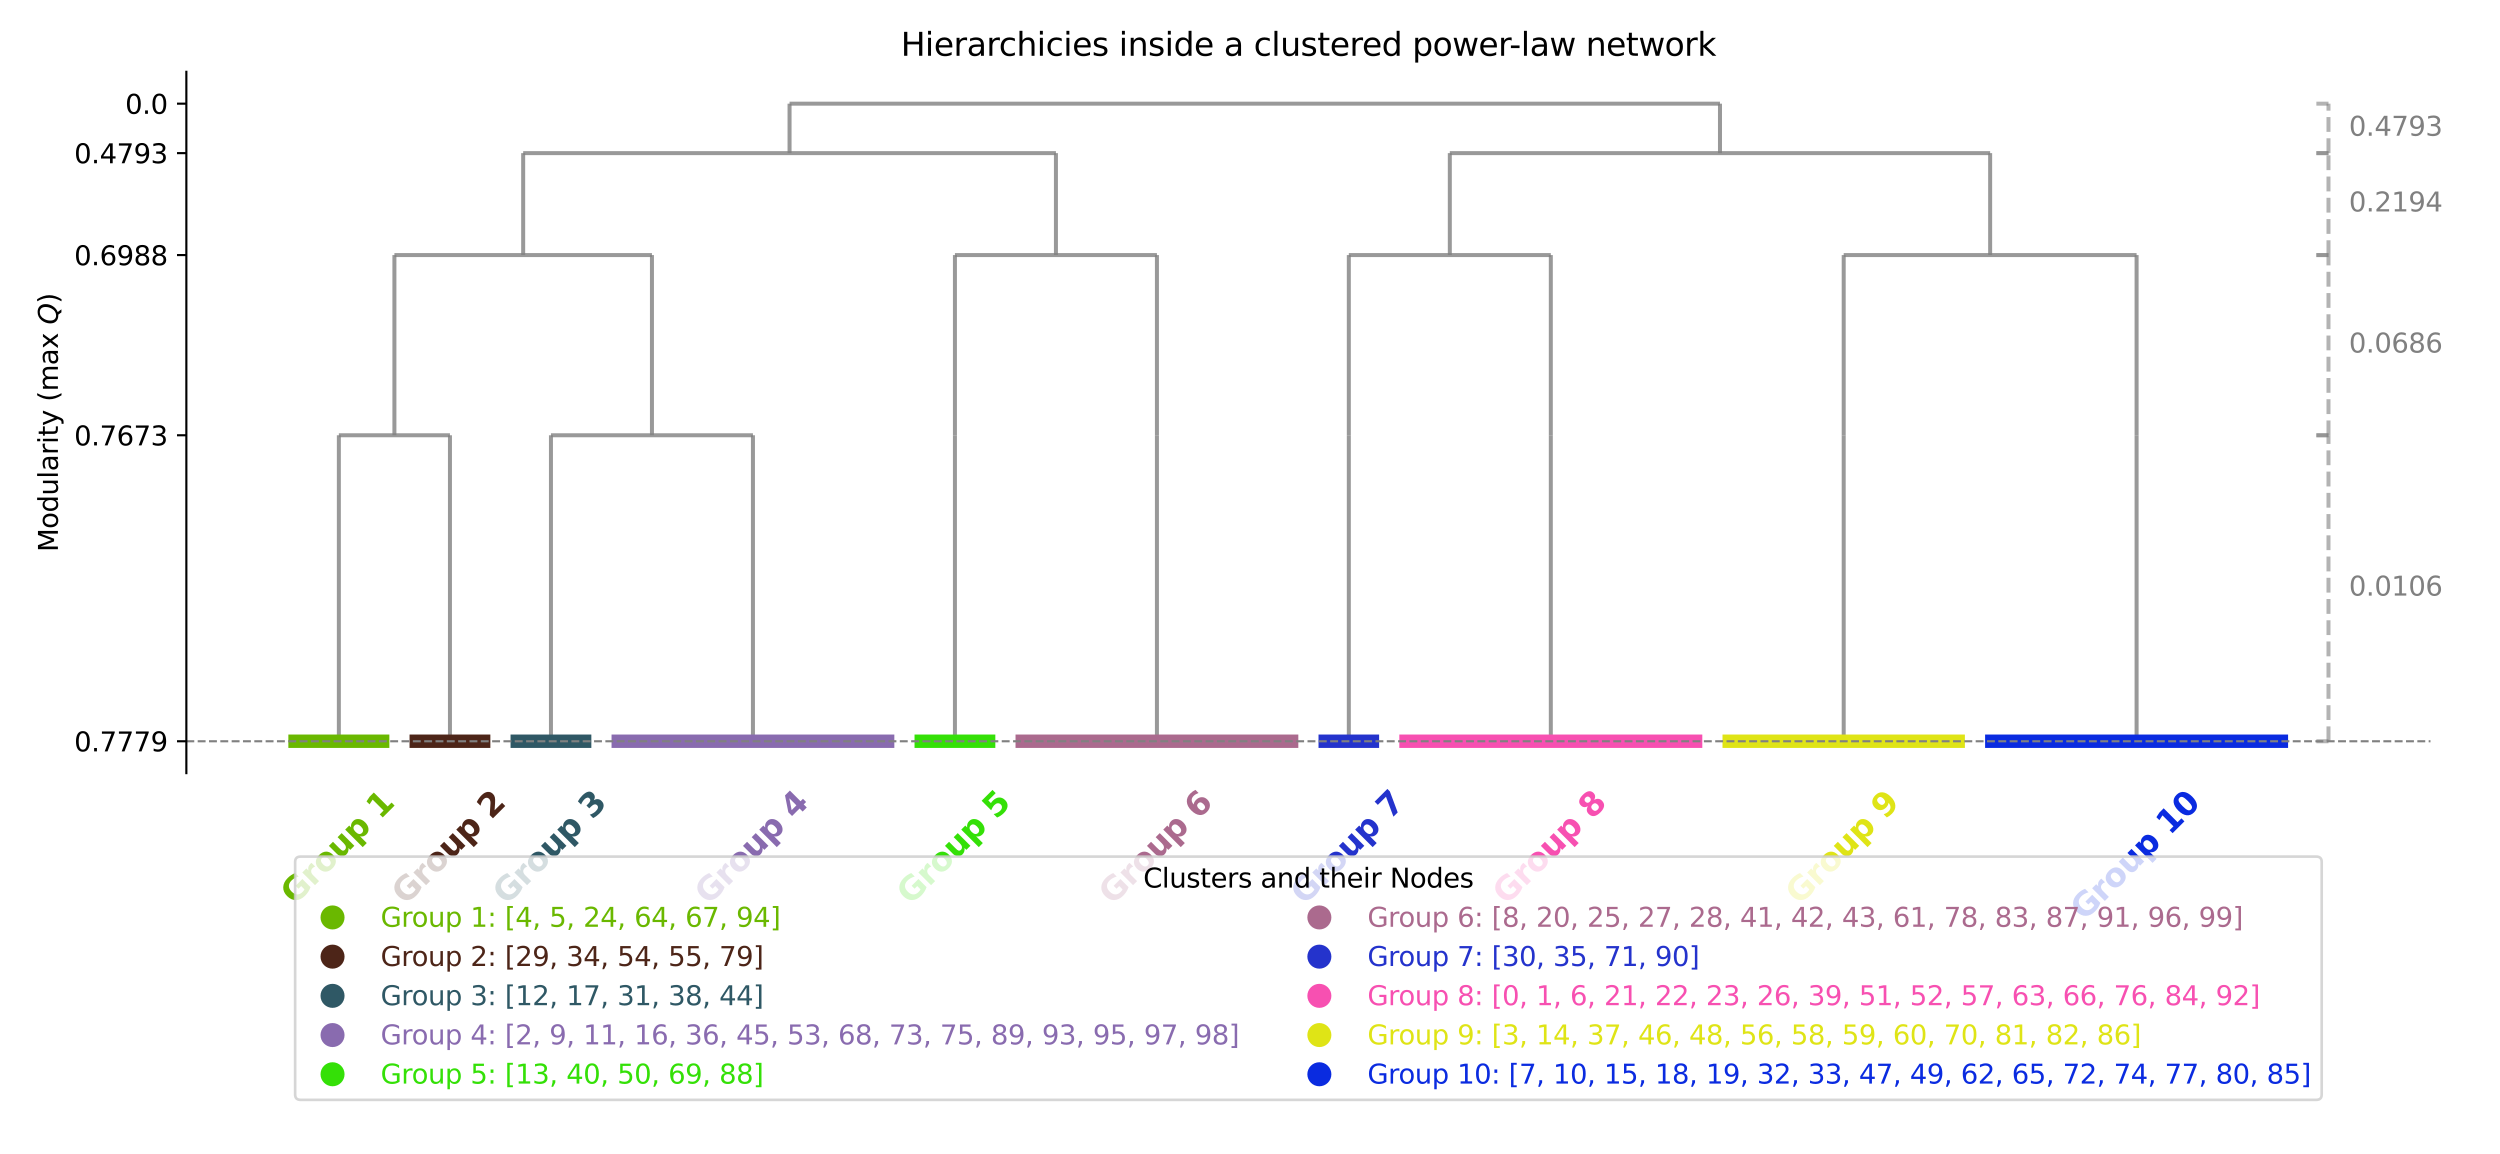 <?xml version="1.0" encoding="utf-8" standalone="no"?>
<!DOCTYPE svg PUBLIC "-//W3C//DTD SVG 1.1//EN"
  "http://www.w3.org/Graphics/SVG/1.1/DTD/svg11.dtd">
<svg xmlns:xlink="http://www.w3.org/1999/xlink" width="936pt" height="432pt" viewBox="0 0 936 432" xmlns="http://www.w3.org/2000/svg" version="1.1">
 <defs>
  <style type="text/css">*{stroke-linejoin: round; stroke-linecap: butt}</style>
 </defs>
 <g id="figure_1">
  <g id="patch_1">
   <path d="M 0 432 
L 936 432 
L 936 0 
L 0 0 
z
" style="fill: #ffffff"/>
  </g>
  <g id="axes_1">
   <g id="patch_2">
    <path d="M 69.77 289.456 
L 909.975 289.456 
L 909.975 26.88 
L 69.77 26.88 
z
" style="fill: #ffffff"/>
   </g>
   <g id="matplotlib.axis_1">
    <g id="ytick_1">
     <g id="line2d_1">
      <defs>
       <path id="mee39eb8b70" d="M 0 0 
L -3.5 0 
" style="stroke: #000000; stroke-width: 0.8"/>
      </defs>
      <g>
       <use xlink:href="#mee39eb8b70" x="69.77" y="277.521" style="stroke: #000000; stroke-width: 0.8"/>
      </g>
     </g>
     <g id="text_1">
      <!-- 0.7779 -->
      <g transform="translate(27.779 281.32) scale(0.1 -0.1)">
       <defs>
        <path id="DejaVuSans-30" d="M 2034 4250 
Q 1547 4250 1301 3770 
Q 1056 3291 1056 2328 
Q 1056 1369 1301 889 
Q 1547 409 2034 409 
Q 2525 409 2770 889 
Q 3016 1369 3016 2328 
Q 3016 3291 2770 3770 
Q 2525 4250 2034 4250 
z
M 2034 4750 
Q 2819 4750 3233 4129 
Q 3647 3509 3647 2328 
Q 3647 1150 3233 529 
Q 2819 -91 2034 -91 
Q 1250 -91 836 529 
Q 422 1150 422 2328 
Q 422 3509 836 4129 
Q 1250 4750 2034 4750 
z
" transform="scale(0.016)"/>
        <path id="DejaVuSans-2e" d="M 684 794 
L 1344 794 
L 1344 0 
L 684 0 
L 684 794 
z
" transform="scale(0.016)"/>
        <path id="DejaVuSans-37" d="M 525 4666 
L 3525 4666 
L 3525 4397 
L 1831 0 
L 1172 0 
L 2766 4134 
L 525 4134 
L 525 4666 
z
" transform="scale(0.016)"/>
        <path id="DejaVuSans-39" d="M 703 97 
L 703 672 
Q 941 559 1184 500 
Q 1428 441 1663 441 
Q 2288 441 2617 861 
Q 2947 1281 2994 2138 
Q 2813 1869 2534 1725 
Q 2256 1581 1919 1581 
Q 1219 1581 811 2004 
Q 403 2428 403 3163 
Q 403 3881 828 4315 
Q 1253 4750 1959 4750 
Q 2769 4750 3195 4129 
Q 3622 3509 3622 2328 
Q 3622 1225 3098 567 
Q 2575 -91 1691 -91 
Q 1453 -91 1209 -44 
Q 966 3 703 97 
z
M 1959 2075 
Q 2384 2075 2632 2365 
Q 2881 2656 2881 3163 
Q 2881 3666 2632 3958 
Q 2384 4250 1959 4250 
Q 1534 4250 1286 3958 
Q 1038 3666 1038 3163 
Q 1038 2656 1286 2365 
Q 1534 2075 1959 2075 
z
" transform="scale(0.016)"/>
       </defs>
       <use xlink:href="#DejaVuSans-30"/>
       <use xlink:href="#DejaVuSans-2e" x="63.623"/>
       <use xlink:href="#DejaVuSans-37" x="95.41"/>
       <use xlink:href="#DejaVuSans-37" x="159.033"/>
       <use xlink:href="#DejaVuSans-37" x="222.656"/>
       <use xlink:href="#DejaVuSans-39" x="286.279"/>
      </g>
     </g>
    </g>
    <g id="ytick_2">
     <g id="line2d_2">
      <g>
       <use xlink:href="#mee39eb8b70" x="69.77" y="162.969" style="stroke: #000000; stroke-width: 0.8"/>
      </g>
     </g>
     <g id="text_2">
      <!-- 0.7673 -->
      <g transform="translate(27.779 166.768) scale(0.1 -0.1)">
       <defs>
        <path id="DejaVuSans-36" d="M 2113 2584 
Q 1688 2584 1439 2293 
Q 1191 2003 1191 1497 
Q 1191 994 1439 701 
Q 1688 409 2113 409 
Q 2538 409 2786 701 
Q 3034 994 3034 1497 
Q 3034 2003 2786 2293 
Q 2538 2584 2113 2584 
z
M 3366 4563 
L 3366 3988 
Q 3128 4100 2886 4159 
Q 2644 4219 2406 4219 
Q 1781 4219 1451 3797 
Q 1122 3375 1075 2522 
Q 1259 2794 1537 2939 
Q 1816 3084 2150 3084 
Q 2853 3084 3261 2657 
Q 3669 2231 3669 1497 
Q 3669 778 3244 343 
Q 2819 -91 2113 -91 
Q 1303 -91 875 529 
Q 447 1150 447 2328 
Q 447 3434 972 4092 
Q 1497 4750 2381 4750 
Q 2619 4750 2861 4703 
Q 3103 4656 3366 4563 
z
" transform="scale(0.016)"/>
        <path id="DejaVuSans-33" d="M 2597 2516 
Q 3050 2419 3304 2112 
Q 3559 1806 3559 1356 
Q 3559 666 3084 287 
Q 2609 -91 1734 -91 
Q 1441 -91 1130 -33 
Q 819 25 488 141 
L 488 750 
Q 750 597 1062 519 
Q 1375 441 1716 441 
Q 2309 441 2620 675 
Q 2931 909 2931 1356 
Q 2931 1769 2642 2001 
Q 2353 2234 1838 2234 
L 1294 2234 
L 1294 2753 
L 1863 2753 
Q 2328 2753 2575 2939 
Q 2822 3125 2822 3475 
Q 2822 3834 2567 4026 
Q 2313 4219 1838 4219 
Q 1578 4219 1281 4162 
Q 984 4106 628 3988 
L 628 4550 
Q 988 4650 1302 4700 
Q 1616 4750 1894 4750 
Q 2613 4750 3031 4423 
Q 3450 4097 3450 3541 
Q 3450 3153 3228 2886 
Q 3006 2619 2597 2516 
z
" transform="scale(0.016)"/>
       </defs>
       <use xlink:href="#DejaVuSans-30"/>
       <use xlink:href="#DejaVuSans-2e" x="63.623"/>
       <use xlink:href="#DejaVuSans-37" x="95.41"/>
       <use xlink:href="#DejaVuSans-36" x="159.033"/>
       <use xlink:href="#DejaVuSans-37" x="222.656"/>
       <use xlink:href="#DejaVuSans-33" x="286.279"/>
      </g>
     </g>
    </g>
    <g id="ytick_3">
     <g id="line2d_3">
      <g>
       <use xlink:href="#mee39eb8b70" x="69.77" y="95.507" style="stroke: #000000; stroke-width: 0.8"/>
      </g>
     </g>
     <g id="text_3">
      <!-- 0.6988 -->
      <g transform="translate(27.779 99.306) scale(0.1 -0.1)">
       <defs>
        <path id="DejaVuSans-38" d="M 2034 2216 
Q 1584 2216 1326 1975 
Q 1069 1734 1069 1313 
Q 1069 891 1326 650 
Q 1584 409 2034 409 
Q 2484 409 2743 651 
Q 3003 894 3003 1313 
Q 3003 1734 2745 1975 
Q 2488 2216 2034 2216 
z
M 1403 2484 
Q 997 2584 770 2862 
Q 544 3141 544 3541 
Q 544 4100 942 4425 
Q 1341 4750 2034 4750 
Q 2731 4750 3128 4425 
Q 3525 4100 3525 3541 
Q 3525 3141 3298 2862 
Q 3072 2584 2669 2484 
Q 3125 2378 3379 2068 
Q 3634 1759 3634 1313 
Q 3634 634 3220 271 
Q 2806 -91 2034 -91 
Q 1263 -91 848 271 
Q 434 634 434 1313 
Q 434 1759 690 2068 
Q 947 2378 1403 2484 
z
M 1172 3481 
Q 1172 3119 1398 2916 
Q 1625 2713 2034 2713 
Q 2441 2713 2670 2916 
Q 2900 3119 2900 3481 
Q 2900 3844 2670 4047 
Q 2441 4250 2034 4250 
Q 1625 4250 1398 4047 
Q 1172 3844 1172 3481 
z
" transform="scale(0.016)"/>
       </defs>
       <use xlink:href="#DejaVuSans-30"/>
       <use xlink:href="#DejaVuSans-2e" x="63.623"/>
       <use xlink:href="#DejaVuSans-36" x="95.41"/>
       <use xlink:href="#DejaVuSans-39" x="159.033"/>
       <use xlink:href="#DejaVuSans-38" x="222.656"/>
       <use xlink:href="#DejaVuSans-38" x="286.279"/>
      </g>
     </g>
    </g>
    <g id="ytick_4">
     <g id="line2d_4">
      <g>
       <use xlink:href="#mee39eb8b70" x="69.77" y="57.326" style="stroke: #000000; stroke-width: 0.8"/>
      </g>
     </g>
     <g id="text_4">
      <!-- 0.4793 -->
      <g transform="translate(27.779 61.125) scale(0.1 -0.1)">
       <defs>
        <path id="DejaVuSans-34" d="M 2419 4116 
L 825 1625 
L 2419 1625 
L 2419 4116 
z
M 2253 4666 
L 3047 4666 
L 3047 1625 
L 3713 1625 
L 3713 1100 
L 3047 1100 
L 3047 0 
L 2419 0 
L 2419 1100 
L 313 1100 
L 313 1709 
L 2253 4666 
z
" transform="scale(0.016)"/>
       </defs>
       <use xlink:href="#DejaVuSans-30"/>
       <use xlink:href="#DejaVuSans-2e" x="63.623"/>
       <use xlink:href="#DejaVuSans-34" x="95.41"/>
       <use xlink:href="#DejaVuSans-37" x="159.033"/>
       <use xlink:href="#DejaVuSans-39" x="222.656"/>
       <use xlink:href="#DejaVuSans-33" x="286.279"/>
      </g>
     </g>
    </g>
    <g id="ytick_5">
     <g id="line2d_5">
      <g>
       <use xlink:href="#mee39eb8b70" x="69.77" y="38.815" style="stroke: #000000; stroke-width: 0.8"/>
      </g>
     </g>
     <g id="text_5">
      <!-- 0.0 -->
      <g transform="translate(46.867 42.614) scale(0.1 -0.1)">
       <use xlink:href="#DejaVuSans-30"/>
       <use xlink:href="#DejaVuSans-2e" x="63.623"/>
       <use xlink:href="#DejaVuSans-30" x="95.41"/>
      </g>
     </g>
    </g>
    <g id="text_6">
     <!-- Modularity (max $Q$) -->
     <g transform="translate(21.679 206.618) rotate(-90) scale(0.1 -0.1)">
      <defs>
       <path id="DejaVuSans-4d" d="M 628 4666 
L 1569 4666 
L 2759 1491 
L 3956 4666 
L 4897 4666 
L 4897 0 
L 4281 0 
L 4281 4097 
L 3078 897 
L 2444 897 
L 1241 4097 
L 1241 0 
L 628 0 
L 628 4666 
z
" transform="scale(0.016)"/>
       <path id="DejaVuSans-6f" d="M 1959 3097 
Q 1497 3097 1228 2736 
Q 959 2375 959 1747 
Q 959 1119 1226 758 
Q 1494 397 1959 397 
Q 2419 397 2687 759 
Q 2956 1122 2956 1747 
Q 2956 2369 2687 2733 
Q 2419 3097 1959 3097 
z
M 1959 3584 
Q 2709 3584 3137 3096 
Q 3566 2609 3566 1747 
Q 3566 888 3137 398 
Q 2709 -91 1959 -91 
Q 1206 -91 779 398 
Q 353 888 353 1747 
Q 353 2609 779 3096 
Q 1206 3584 1959 3584 
z
" transform="scale(0.016)"/>
       <path id="DejaVuSans-64" d="M 2906 2969 
L 2906 4863 
L 3481 4863 
L 3481 0 
L 2906 0 
L 2906 525 
Q 2725 213 2448 61 
Q 2172 -91 1784 -91 
Q 1150 -91 751 415 
Q 353 922 353 1747 
Q 353 2572 751 3078 
Q 1150 3584 1784 3584 
Q 2172 3584 2448 3432 
Q 2725 3281 2906 2969 
z
M 947 1747 
Q 947 1113 1208 752 
Q 1469 391 1925 391 
Q 2381 391 2643 752 
Q 2906 1113 2906 1747 
Q 2906 2381 2643 2742 
Q 2381 3103 1925 3103 
Q 1469 3103 1208 2742 
Q 947 2381 947 1747 
z
" transform="scale(0.016)"/>
       <path id="DejaVuSans-75" d="M 544 1381 
L 544 3500 
L 1119 3500 
L 1119 1403 
Q 1119 906 1312 657 
Q 1506 409 1894 409 
Q 2359 409 2629 706 
Q 2900 1003 2900 1516 
L 2900 3500 
L 3475 3500 
L 3475 0 
L 2900 0 
L 2900 538 
Q 2691 219 2414 64 
Q 2138 -91 1772 -91 
Q 1169 -91 856 284 
Q 544 659 544 1381 
z
M 1991 3584 
L 1991 3584 
z
" transform="scale(0.016)"/>
       <path id="DejaVuSans-6c" d="M 603 4863 
L 1178 4863 
L 1178 0 
L 603 0 
L 603 4863 
z
" transform="scale(0.016)"/>
       <path id="DejaVuSans-61" d="M 2194 1759 
Q 1497 1759 1228 1600 
Q 959 1441 959 1056 
Q 959 750 1161 570 
Q 1363 391 1709 391 
Q 2188 391 2477 730 
Q 2766 1069 2766 1631 
L 2766 1759 
L 2194 1759 
z
M 3341 1997 
L 3341 0 
L 2766 0 
L 2766 531 
Q 2569 213 2275 61 
Q 1981 -91 1556 -91 
Q 1019 -91 701 211 
Q 384 513 384 1019 
Q 384 1609 779 1909 
Q 1175 2209 1959 2209 
L 2766 2209 
L 2766 2266 
Q 2766 2663 2505 2880 
Q 2244 3097 1772 3097 
Q 1472 3097 1187 3025 
Q 903 2953 641 2809 
L 641 3341 
Q 956 3463 1253 3523 
Q 1550 3584 1831 3584 
Q 2591 3584 2966 3190 
Q 3341 2797 3341 1997 
z
" transform="scale(0.016)"/>
       <path id="DejaVuSans-72" d="M 2631 2963 
Q 2534 3019 2420 3045 
Q 2306 3072 2169 3072 
Q 1681 3072 1420 2755 
Q 1159 2438 1159 1844 
L 1159 0 
L 581 0 
L 581 3500 
L 1159 3500 
L 1159 2956 
Q 1341 3275 1631 3429 
Q 1922 3584 2338 3584 
Q 2397 3584 2469 3576 
Q 2541 3569 2628 3553 
L 2631 2963 
z
" transform="scale(0.016)"/>
       <path id="DejaVuSans-69" d="M 603 3500 
L 1178 3500 
L 1178 0 
L 603 0 
L 603 3500 
z
M 603 4863 
L 1178 4863 
L 1178 4134 
L 603 4134 
L 603 4863 
z
" transform="scale(0.016)"/>
       <path id="DejaVuSans-74" d="M 1172 4494 
L 1172 3500 
L 2356 3500 
L 2356 3053 
L 1172 3053 
L 1172 1153 
Q 1172 725 1289 603 
Q 1406 481 1766 481 
L 2356 481 
L 2356 0 
L 1766 0 
Q 1100 0 847 248 
Q 594 497 594 1153 
L 594 3053 
L 172 3053 
L 172 3500 
L 594 3500 
L 594 4494 
L 1172 4494 
z
" transform="scale(0.016)"/>
       <path id="DejaVuSans-79" d="M 2059 -325 
Q 1816 -950 1584 -1140 
Q 1353 -1331 966 -1331 
L 506 -1331 
L 506 -850 
L 844 -850 
Q 1081 -850 1212 -737 
Q 1344 -625 1503 -206 
L 1606 56 
L 191 3500 
L 800 3500 
L 1894 763 
L 2988 3500 
L 3597 3500 
L 2059 -325 
z
" transform="scale(0.016)"/>
       <path id="DejaVuSans-20" transform="scale(0.016)"/>
       <path id="DejaVuSans-28" d="M 1984 4856 
Q 1566 4138 1362 3434 
Q 1159 2731 1159 2009 
Q 1159 1288 1364 580 
Q 1569 -128 1984 -844 
L 1484 -844 
Q 1016 -109 783 600 
Q 550 1309 550 2009 
Q 550 2706 781 3412 
Q 1013 4119 1484 4856 
L 1984 4856 
z
" transform="scale(0.016)"/>
       <path id="DejaVuSans-6d" d="M 3328 2828 
Q 3544 3216 3844 3400 
Q 4144 3584 4550 3584 
Q 5097 3584 5394 3201 
Q 5691 2819 5691 2113 
L 5691 0 
L 5113 0 
L 5113 2094 
Q 5113 2597 4934 2840 
Q 4756 3084 4391 3084 
Q 3944 3084 3684 2787 
Q 3425 2491 3425 1978 
L 3425 0 
L 2847 0 
L 2847 2094 
Q 2847 2600 2669 2842 
Q 2491 3084 2119 3084 
Q 1678 3084 1418 2786 
Q 1159 2488 1159 1978 
L 1159 0 
L 581 0 
L 581 3500 
L 1159 3500 
L 1159 2956 
Q 1356 3278 1631 3431 
Q 1906 3584 2284 3584 
Q 2666 3584 2933 3390 
Q 3200 3197 3328 2828 
z
" transform="scale(0.016)"/>
       <path id="DejaVuSans-78" d="M 3513 3500 
L 2247 1797 
L 3578 0 
L 2900 0 
L 1881 1375 
L 863 0 
L 184 0 
L 1544 1831 
L 300 3500 
L 978 3500 
L 1906 2253 
L 2834 3500 
L 3513 3500 
z
" transform="scale(0.016)"/>
       <path id="DejaVuSans-Oblique-51" d="M 2309 -84 
Q 2275 -88 2237 -89 
Q 2200 -91 2125 -91 
Q 1250 -91 756 411 
Q 263 913 263 1797 
Q 263 2319 452 2844 
Q 641 3369 978 3788 
Q 1369 4269 1858 4509 
Q 2347 4750 2938 4750 
Q 3794 4750 4287 4245 
Q 4781 3741 4781 2869 
Q 4781 1928 4265 1147 
Q 3750 366 2919 44 
L 3553 -825 
L 2847 -825 
L 2309 -84 
z
M 2919 4238 
Q 2400 4238 2003 3986 
Q 1606 3734 1313 3219 
Q 1125 2891 1026 2522 
Q 928 2153 928 1778 
Q 928 1128 1239 775 
Q 1550 422 2119 422 
Q 2631 422 3032 676 
Q 3434 931 3719 1434 
Q 3909 1772 4009 2142 
Q 4109 2513 4109 2881 
Q 4109 3528 3796 3883 
Q 3484 4238 2919 4238 
z
" transform="scale(0.016)"/>
       <path id="DejaVuSans-29" d="M 513 4856 
L 1013 4856 
Q 1481 4119 1714 3412 
Q 1947 2706 1947 2009 
Q 1947 1309 1714 600 
Q 1481 -109 1013 -844 
L 513 -844 
Q 928 -128 1133 580 
Q 1338 1288 1338 2009 
Q 1338 2731 1133 3434 
Q 928 4138 513 4856 
z
" transform="scale(0.016)"/>
      </defs>
      <use xlink:href="#DejaVuSans-4d" transform="translate(0 0.016)"/>
      <use xlink:href="#DejaVuSans-6f" transform="translate(86.279 0.016)"/>
      <use xlink:href="#DejaVuSans-64" transform="translate(147.461 0.016)"/>
      <use xlink:href="#DejaVuSans-75" transform="translate(210.938 0.016)"/>
      <use xlink:href="#DejaVuSans-6c" transform="translate(274.316 0.016)"/>
      <use xlink:href="#DejaVuSans-61" transform="translate(302.1 0.016)"/>
      <use xlink:href="#DejaVuSans-72" transform="translate(363.379 0.016)"/>
      <use xlink:href="#DejaVuSans-69" transform="translate(404.492 0.016)"/>
      <use xlink:href="#DejaVuSans-74" transform="translate(432.275 0.016)"/>
      <use xlink:href="#DejaVuSans-79" transform="translate(471.484 0.016)"/>
      <use xlink:href="#DejaVuSans-20" transform="translate(530.664 0.016)"/>
      <use xlink:href="#DejaVuSans-28" transform="translate(562.451 0.016)"/>
      <use xlink:href="#DejaVuSans-6d" transform="translate(601.465 0.016)"/>
      <use xlink:href="#DejaVuSans-61" transform="translate(698.877 0.016)"/>
      <use xlink:href="#DejaVuSans-78" transform="translate(760.156 0.016)"/>
      <use xlink:href="#DejaVuSans-20" transform="translate(819.336 0.016)"/>
      <use xlink:href="#DejaVuSans-Oblique-51" transform="translate(851.123 0.016)"/>
      <use xlink:href="#DejaVuSans-29" transform="translate(929.834 0.016)"/>
     </g>
    </g>
   </g>
   <g id="LineCollection_1">
    <path d="M 126.868 277.521 
L 126.868 162.969 
" clip-path="url(#pc2a4238304)" style="fill: none; stroke: #808080; stroke-opacity: 0.8; stroke-width: 1.5"/>
   </g>
   <g id="LineCollection_2">
    <path d="M 107.961 277.521 
L 145.774 277.521 
" clip-path="url(#pc2a4238304)" style="fill: none; stroke: #6ab800; stroke-width: 5"/>
   </g>
   <g id="LineCollection_3">
    <path d="M 168.462 277.521 
L 168.462 162.969 
" clip-path="url(#pc2a4238304)" style="fill: none; stroke: #808080; stroke-opacity: 0.8; stroke-width: 1.5"/>
   </g>
   <g id="LineCollection_4">
    <path d="M 153.337 277.521 
L 183.587 277.521 
" clip-path="url(#pc2a4238304)" style="fill: none; stroke: #4d2518; stroke-width: 5"/>
   </g>
   <g id="LineCollection_5">
    <path d="M 206.275 277.521 
L 206.275 162.969 
" clip-path="url(#pc2a4238304)" style="fill: none; stroke: #808080; stroke-opacity: 0.8; stroke-width: 1.5"/>
   </g>
   <g id="LineCollection_6">
    <path d="M 191.15 277.521 
L 221.4 277.521 
" clip-path="url(#pc2a4238304)" style="fill: none; stroke: #2f5865; stroke-width: 5"/>
   </g>
   <g id="LineCollection_7">
    <path d="M 281.901 277.521 
L 281.901 162.969 
" clip-path="url(#pc2a4238304)" style="fill: none; stroke: #808080; stroke-opacity: 0.8; stroke-width: 1.5"/>
   </g>
   <g id="LineCollection_8">
    <path d="M 228.963 277.521 
L 334.839 277.521 
" clip-path="url(#pc2a4238304)" style="fill: none; stroke: #896baf; stroke-width: 5"/>
   </g>
   <g id="LineCollection_9">
    <path d="M 357.527 277.521 
L 357.527 162.969 
" clip-path="url(#pc2a4238304)" style="fill: none; stroke: #808080; stroke-opacity: 0.8; stroke-width: 1.5"/>
   </g>
   <g id="LineCollection_10">
    <path d="M 342.402 277.521 
L 372.652 277.521 
" clip-path="url(#pc2a4238304)" style="fill: none; stroke: #34e007; stroke-width: 5"/>
   </g>
   <g id="LineCollection_11">
    <path d="M 433.153 277.521 
L 433.153 162.969 
" clip-path="url(#pc2a4238304)" style="fill: none; stroke: #808080; stroke-opacity: 0.8; stroke-width: 1.5"/>
   </g>
   <g id="LineCollection_12">
    <path d="M 380.215 277.521 
L 486.091 277.521 
" clip-path="url(#pc2a4238304)" style="fill: none; stroke: #ab6a8e; stroke-width: 5"/>
   </g>
   <g id="LineCollection_13">
    <path d="M 504.998 277.521 
L 504.998 162.969 
" clip-path="url(#pc2a4238304)" style="fill: none; stroke: #808080; stroke-opacity: 0.8; stroke-width: 1.5"/>
   </g>
   <g id="LineCollection_14">
    <path d="M 493.654 277.521 
L 516.342 277.521 
" clip-path="url(#pc2a4238304)" style="fill: none; stroke: #2433cc; stroke-width: 5"/>
   </g>
   <g id="LineCollection_15">
    <path d="M 580.624 277.521 
L 580.624 162.969 
" clip-path="url(#pc2a4238304)" style="fill: none; stroke: #808080; stroke-opacity: 0.8; stroke-width: 1.5"/>
   </g>
   <g id="LineCollection_16">
    <path d="M 523.904 277.521 
L 637.343 277.521 
" clip-path="url(#pc2a4238304)" style="fill: none; stroke: #f750b1; stroke-width: 5"/>
   </g>
   <g id="LineCollection_17">
    <path d="M 690.281 277.521 
L 690.281 162.969 
" clip-path="url(#pc2a4238304)" style="fill: none; stroke: #808080; stroke-opacity: 0.8; stroke-width: 1.5"/>
   </g>
   <g id="LineCollection_18">
    <path d="M 644.906 277.521 
L 735.657 277.521 
" clip-path="url(#pc2a4238304)" style="fill: none; stroke: #dfe416; stroke-width: 5"/>
   </g>
   <g id="LineCollection_19">
    <path d="M 799.939 277.521 
L 799.939 162.969 
" clip-path="url(#pc2a4238304)" style="fill: none; stroke: #808080; stroke-opacity: 0.8; stroke-width: 1.5"/>
   </g>
   <g id="LineCollection_20">
    <path d="M 743.22 277.521 
L 856.659 277.521 
" clip-path="url(#pc2a4238304)" style="fill: none; stroke: #0a2be0; stroke-width: 5"/>
   </g>
   <g id="LineCollection_21">
    <path d="M 147.665 162.969 
L 147.665 95.507 
" clip-path="url(#pc2a4238304)" style="fill: none; stroke: #808080; stroke-opacity: 0.8; stroke-width: 1.5"/>
   </g>
   <g id="LineCollection_22">
    <path d="M 126.868 162.969 
L 168.462 162.969 
" clip-path="url(#pc2a4238304)" style="fill: none; stroke: #808080; stroke-opacity: 0.8; stroke-width: 1.5"/>
   </g>
   <g id="LineCollection_23">
    <path d="M 244.088 162.969 
L 244.088 95.507 
" clip-path="url(#pc2a4238304)" style="fill: none; stroke: #808080; stroke-opacity: 0.8; stroke-width: 1.5"/>
   </g>
   <g id="LineCollection_24">
    <path d="M 206.275 162.969 
L 281.901 162.969 
" clip-path="url(#pc2a4238304)" style="fill: none; stroke: #808080; stroke-opacity: 0.8; stroke-width: 1.5"/>
   </g>
   <g id="LineCollection_25">
    <path d="M 357.527 162.969 
L 357.527 95.507 
" clip-path="url(#pc2a4238304)" style="fill: none; stroke: #808080; stroke-opacity: 0.8; stroke-width: 1.5"/>
   </g>
   <g id="LineCollection_26">
    <path d="M 433.153 162.969 
L 433.153 95.507 
" clip-path="url(#pc2a4238304)" style="fill: none; stroke: #808080; stroke-opacity: 0.8; stroke-width: 1.5"/>
   </g>
   <g id="LineCollection_27">
    <path d="M 504.998 162.969 
L 504.998 95.507 
" clip-path="url(#pc2a4238304)" style="fill: none; stroke: #808080; stroke-opacity: 0.8; stroke-width: 1.5"/>
   </g>
   <g id="LineCollection_28">
    <path d="M 580.624 162.969 
L 580.624 95.507 
" clip-path="url(#pc2a4238304)" style="fill: none; stroke: #808080; stroke-opacity: 0.8; stroke-width: 1.5"/>
   </g>
   <g id="LineCollection_29">
    <path d="M 690.281 162.969 
L 690.281 95.507 
" clip-path="url(#pc2a4238304)" style="fill: none; stroke: #808080; stroke-opacity: 0.8; stroke-width: 1.5"/>
   </g>
   <g id="LineCollection_30">
    <path d="M 799.939 162.969 
L 799.939 95.507 
" clip-path="url(#pc2a4238304)" style="fill: none; stroke: #808080; stroke-opacity: 0.8; stroke-width: 1.5"/>
   </g>
   <g id="LineCollection_31">
    <path d="M 195.876 95.507 
L 195.876 57.326 
" clip-path="url(#pc2a4238304)" style="fill: none; stroke: #808080; stroke-opacity: 0.8; stroke-width: 1.5"/>
   </g>
   <g id="LineCollection_32">
    <path d="M 147.665 95.507 
L 244.088 95.507 
" clip-path="url(#pc2a4238304)" style="fill: none; stroke: #808080; stroke-opacity: 0.8; stroke-width: 1.5"/>
   </g>
   <g id="LineCollection_33">
    <path d="M 395.34 95.507 
L 395.34 57.326 
" clip-path="url(#pc2a4238304)" style="fill: none; stroke: #808080; stroke-opacity: 0.8; stroke-width: 1.5"/>
   </g>
   <g id="LineCollection_34">
    <path d="M 357.527 95.507 
L 433.153 95.507 
" clip-path="url(#pc2a4238304)" style="fill: none; stroke: #808080; stroke-opacity: 0.8; stroke-width: 1.5"/>
   </g>
   <g id="LineCollection_35">
    <path d="M 542.811 95.507 
L 542.811 57.326 
" clip-path="url(#pc2a4238304)" style="fill: none; stroke: #808080; stroke-opacity: 0.8; stroke-width: 1.5"/>
   </g>
   <g id="LineCollection_36">
    <path d="M 504.998 95.507 
L 580.624 95.507 
" clip-path="url(#pc2a4238304)" style="fill: none; stroke: #808080; stroke-opacity: 0.8; stroke-width: 1.5"/>
   </g>
   <g id="LineCollection_37">
    <path d="M 745.11 95.507 
L 745.11 57.326 
" clip-path="url(#pc2a4238304)" style="fill: none; stroke: #808080; stroke-opacity: 0.8; stroke-width: 1.5"/>
   </g>
   <g id="LineCollection_38">
    <path d="M 690.281 95.507 
L 799.939 95.507 
" clip-path="url(#pc2a4238304)" style="fill: none; stroke: #808080; stroke-opacity: 0.8; stroke-width: 1.5"/>
   </g>
   <g id="LineCollection_39">
    <path d="M 295.608 57.326 
L 295.608 38.815 
" clip-path="url(#pc2a4238304)" style="fill: none; stroke: #808080; stroke-opacity: 0.8; stroke-width: 1.5"/>
   </g>
   <g id="LineCollection_40">
    <path d="M 195.876 57.326 
L 395.34 57.326 
" clip-path="url(#pc2a4238304)" style="fill: none; stroke: #808080; stroke-opacity: 0.8; stroke-width: 1.5"/>
   </g>
   <g id="LineCollection_41">
    <path d="M 643.961 57.326 
L 643.961 38.815 
" clip-path="url(#pc2a4238304)" style="fill: none; stroke: #808080; stroke-opacity: 0.8; stroke-width: 1.5"/>
   </g>
   <g id="LineCollection_42">
    <path d="M 542.811 57.326 
L 745.11 57.326 
" clip-path="url(#pc2a4238304)" style="fill: none; stroke: #808080; stroke-opacity: 0.8; stroke-width: 1.5"/>
   </g>
   <g id="LineCollection_43">
    <path d="M 295.608 38.815 
L 643.961 38.815 
" clip-path="url(#pc2a4238304)" style="fill: none; stroke: #808080; stroke-opacity: 0.8; stroke-width: 1.5"/>
   </g>
   <g id="LineCollection_44">
    <path d="M 871.784 277.521 
L 871.784 162.969 
" clip-path="url(#pc2a4238304)" style="fill: none; stroke-dasharray: 5.55,2.4; stroke-dashoffset: 0; stroke: #808080; stroke-opacity: 0.6; stroke-width: 1.5"/>
   </g>
   <g id="LineCollection_45">
    <path d="M 867.246 277.521 
L 871.784 277.521 
" clip-path="url(#pc2a4238304)" style="fill: none; stroke: #808080; stroke-opacity: 0.6; stroke-width: 1.5"/>
   </g>
   <g id="LineCollection_46">
    <path d="M 867.246 162.969 
L 871.784 162.969 
" clip-path="url(#pc2a4238304)" style="fill: none; stroke: #808080; stroke-opacity: 0.6; stroke-width: 1.5"/>
   </g>
   <g id="LineCollection_47">
    <path d="M 871.784 162.969 
L 871.784 95.507 
" clip-path="url(#pc2a4238304)" style="fill: none; stroke-dasharray: 5.55,2.4; stroke-dashoffset: 0; stroke: #808080; stroke-opacity: 0.6; stroke-width: 1.5"/>
   </g>
   <g id="LineCollection_48">
    <path d="M 867.246 162.969 
L 871.784 162.969 
" clip-path="url(#pc2a4238304)" style="fill: none; stroke: #808080; stroke-opacity: 0.6; stroke-width: 1.5"/>
   </g>
   <g id="LineCollection_49">
    <path d="M 867.246 95.507 
L 871.784 95.507 
" clip-path="url(#pc2a4238304)" style="fill: none; stroke: #808080; stroke-opacity: 0.6; stroke-width: 1.5"/>
   </g>
   <g id="LineCollection_50">
    <path d="M 871.784 95.507 
L 871.784 57.326 
" clip-path="url(#pc2a4238304)" style="fill: none; stroke-dasharray: 5.55,2.4; stroke-dashoffset: 0; stroke: #808080; stroke-opacity: 0.6; stroke-width: 1.5"/>
   </g>
   <g id="LineCollection_51">
    <path d="M 867.246 95.507 
L 871.784 95.507 
" clip-path="url(#pc2a4238304)" style="fill: none; stroke: #808080; stroke-opacity: 0.6; stroke-width: 1.5"/>
   </g>
   <g id="LineCollection_52">
    <path d="M 867.246 57.326 
L 871.784 57.326 
" clip-path="url(#pc2a4238304)" style="fill: none; stroke: #808080; stroke-opacity: 0.6; stroke-width: 1.5"/>
   </g>
   <g id="LineCollection_53">
    <path d="M 871.784 57.326 
L 871.784 38.815 
" clip-path="url(#pc2a4238304)" style="fill: none; stroke-dasharray: 5.55,2.4; stroke-dashoffset: 0; stroke: #808080; stroke-opacity: 0.6; stroke-width: 1.5"/>
   </g>
   <g id="LineCollection_54">
    <path d="M 867.246 57.326 
L 871.784 57.326 
" clip-path="url(#pc2a4238304)" style="fill: none; stroke: #808080; stroke-opacity: 0.6; stroke-width: 1.5"/>
   </g>
   <g id="LineCollection_55">
    <path d="M 867.246 38.815 
L 871.784 38.815 
" clip-path="url(#pc2a4238304)" style="fill: none; stroke: #808080; stroke-opacity: 0.6; stroke-width: 1.5"/>
   </g>
   <g id="line2d_6">
    <path d="M 69.77 277.521 
L 909.975 277.521 
" clip-path="url(#pc2a4238304)" style="fill: none; stroke-dasharray: 2.96,1.28; stroke-dashoffset: 0; stroke: #808080; stroke-width: 0.8"/>
   </g>
   <g id="patch_3">
    <path d="M 69.77 289.456 
L 69.77 26.88 
" style="fill: none; stroke: #000000; stroke-width: 0.8; stroke-linejoin: miter; stroke-linecap: square"/>
   </g>
   <g id="text_7">
    <!-- 0.0106 -->
    <g style="fill: #808080" transform="translate(879.44 223.004) scale(0.1 -0.1)">
     <defs>
      <path id="DejaVuSans-31" d="M 794 531 
L 1825 531 
L 1825 4091 
L 703 3866 
L 703 4441 
L 1819 4666 
L 2450 4666 
L 2450 531 
L 3481 531 
L 3481 0 
L 794 0 
L 794 531 
z
" transform="scale(0.016)"/>
     </defs>
     <use xlink:href="#DejaVuSans-30"/>
     <use xlink:href="#DejaVuSans-2e" x="63.623"/>
     <use xlink:href="#DejaVuSans-30" x="95.41"/>
     <use xlink:href="#DejaVuSans-31" x="159.033"/>
     <use xlink:href="#DejaVuSans-30" x="222.656"/>
     <use xlink:href="#DejaVuSans-36" x="286.279"/>
    </g>
   </g>
   <g id="text_8">
    <!-- 0.0686 -->
    <g style="fill: #808080" transform="translate(879.44 131.997) scale(0.1 -0.1)">
     <use xlink:href="#DejaVuSans-30"/>
     <use xlink:href="#DejaVuSans-2e" x="63.623"/>
     <use xlink:href="#DejaVuSans-30" x="95.41"/>
     <use xlink:href="#DejaVuSans-36" x="159.033"/>
     <use xlink:href="#DejaVuSans-38" x="222.656"/>
     <use xlink:href="#DejaVuSans-36" x="286.279"/>
    </g>
   </g>
   <g id="text_9">
    <!-- 0.2194 -->
    <g style="fill: #808080" transform="translate(879.44 79.176) scale(0.1 -0.1)">
     <defs>
      <path id="DejaVuSans-32" d="M 1228 531 
L 3431 531 
L 3431 0 
L 469 0 
L 469 531 
Q 828 903 1448 1529 
Q 2069 2156 2228 2338 
Q 2531 2678 2651 2914 
Q 2772 3150 2772 3378 
Q 2772 3750 2511 3984 
Q 2250 4219 1831 4219 
Q 1534 4219 1204 4116 
Q 875 4013 500 3803 
L 500 4441 
Q 881 4594 1212 4672 
Q 1544 4750 1819 4750 
Q 2544 4750 2975 4387 
Q 3406 4025 3406 3419 
Q 3406 3131 3298 2873 
Q 3191 2616 2906 2266 
Q 2828 2175 2409 1742 
Q 1991 1309 1228 531 
z
" transform="scale(0.016)"/>
     </defs>
     <use xlink:href="#DejaVuSans-30"/>
     <use xlink:href="#DejaVuSans-2e" x="63.623"/>
     <use xlink:href="#DejaVuSans-32" x="95.41"/>
     <use xlink:href="#DejaVuSans-31" x="159.033"/>
     <use xlink:href="#DejaVuSans-39" x="222.656"/>
     <use xlink:href="#DejaVuSans-34" x="286.279"/>
    </g>
   </g>
   <g id="text_10">
    <!-- 0.4793 -->
    <g style="fill: #808080" transform="translate(879.44 50.83) scale(0.1 -0.1)">
     <use xlink:href="#DejaVuSans-30"/>
     <use xlink:href="#DejaVuSans-2e" x="63.623"/>
     <use xlink:href="#DejaVuSans-34" x="95.41"/>
     <use xlink:href="#DejaVuSans-37" x="159.033"/>
     <use xlink:href="#DejaVuSans-39" x="222.656"/>
     <use xlink:href="#DejaVuSans-33" x="286.279"/>
    </g>
   </g>
   <g id="text_11">
    <!-- Group 1 -->
    <g style="fill: #6ab800" transform="translate(110.234 339.105) rotate(-45) scale(0.12 -0.12)">
     <defs>
      <path id="DejaVuSans-Bold-47" d="M 4781 347 
Q 4331 128 3847 18 
Q 3363 -91 2847 -91 
Q 1681 -91 1000 561 
Q 319 1213 319 2328 
Q 319 3456 1012 4103 
Q 1706 4750 2913 4750 
Q 3378 4750 3804 4662 
Q 4231 4575 4609 4403 
L 4609 3438 
Q 4219 3659 3833 3768 
Q 3447 3878 3059 3878 
Q 2341 3878 1952 3476 
Q 1563 3075 1563 2328 
Q 1563 1588 1938 1184 
Q 2313 781 3003 781 
Q 3191 781 3352 804 
Q 3513 828 3641 878 
L 3641 1784 
L 2906 1784 
L 2906 2591 
L 4781 2591 
L 4781 347 
z
" transform="scale(0.016)"/>
      <path id="DejaVuSans-Bold-72" d="M 3138 2547 
Q 2991 2616 2845 2648 
Q 2700 2681 2553 2681 
Q 2122 2681 1889 2404 
Q 1656 2128 1656 1613 
L 1656 0 
L 538 0 
L 538 3500 
L 1656 3500 
L 1656 2925 
Q 1872 3269 2151 3426 
Q 2431 3584 2822 3584 
Q 2878 3584 2943 3579 
Q 3009 3575 3134 3559 
L 3138 2547 
z
" transform="scale(0.016)"/>
      <path id="DejaVuSans-Bold-6f" d="M 2203 2784 
Q 1831 2784 1636 2517 
Q 1441 2250 1441 1747 
Q 1441 1244 1636 976 
Q 1831 709 2203 709 
Q 2569 709 2762 976 
Q 2956 1244 2956 1747 
Q 2956 2250 2762 2517 
Q 2569 2784 2203 2784 
z
M 2203 3584 
Q 3106 3584 3614 3096 
Q 4122 2609 4122 1747 
Q 4122 884 3614 396 
Q 3106 -91 2203 -91 
Q 1297 -91 786 396 
Q 275 884 275 1747 
Q 275 2609 786 3096 
Q 1297 3584 2203 3584 
z
" transform="scale(0.016)"/>
      <path id="DejaVuSans-Bold-75" d="M 500 1363 
L 500 3500 
L 1625 3500 
L 1625 3150 
Q 1625 2866 1622 2436 
Q 1619 2006 1619 1863 
Q 1619 1441 1641 1255 
Q 1663 1069 1716 984 
Q 1784 875 1895 815 
Q 2006 756 2150 756 
Q 2500 756 2700 1025 
Q 2900 1294 2900 1772 
L 2900 3500 
L 4019 3500 
L 4019 0 
L 2900 0 
L 2900 506 
Q 2647 200 2364 54 
Q 2081 -91 1741 -91 
Q 1134 -91 817 281 
Q 500 653 500 1363 
z
" transform="scale(0.016)"/>
      <path id="DejaVuSans-Bold-70" d="M 1656 506 
L 1656 -1331 
L 538 -1331 
L 538 3500 
L 1656 3500 
L 1656 2988 
Q 1888 3294 2169 3439 
Q 2450 3584 2816 3584 
Q 3463 3584 3878 3070 
Q 4294 2556 4294 1747 
Q 4294 938 3878 423 
Q 3463 -91 2816 -91 
Q 2450 -91 2169 54 
Q 1888 200 1656 506 
z
M 2400 2772 
Q 2041 2772 1848 2508 
Q 1656 2244 1656 1747 
Q 1656 1250 1848 986 
Q 2041 722 2400 722 
Q 2759 722 2948 984 
Q 3138 1247 3138 1747 
Q 3138 2247 2948 2509 
Q 2759 2772 2400 2772 
z
" transform="scale(0.016)"/>
      <path id="DejaVuSans-Bold-20" transform="scale(0.016)"/>
      <path id="DejaVuSans-Bold-31" d="M 750 831 
L 1813 831 
L 1813 3847 
L 722 3622 
L 722 4441 
L 1806 4666 
L 2950 4666 
L 2950 831 
L 4013 831 
L 4013 0 
L 750 0 
L 750 831 
z
" transform="scale(0.016)"/>
     </defs>
     <use xlink:href="#DejaVuSans-Bold-47"/>
     <use xlink:href="#DejaVuSans-Bold-72" x="82.08"/>
     <use xlink:href="#DejaVuSans-Bold-6f" x="131.396"/>
     <use xlink:href="#DejaVuSans-Bold-75" x="200.098"/>
     <use xlink:href="#DejaVuSans-Bold-70" x="271.289"/>
     <use xlink:href="#DejaVuSans-Bold-20" x="342.871"/>
     <use xlink:href="#DejaVuSans-Bold-31" x="377.686"/>
    </g>
   </g>
   <g id="text_12">
    <!-- Group 2 -->
    <g style="fill: #4d2518" transform="translate(151.828 339.105) rotate(-45) scale(0.12 -0.12)">
     <defs>
      <path id="DejaVuSans-Bold-32" d="M 1844 884 
L 3897 884 
L 3897 0 
L 506 0 
L 506 884 
L 2209 2388 
Q 2438 2594 2547 2791 
Q 2656 2988 2656 3200 
Q 2656 3528 2436 3728 
Q 2216 3928 1850 3928 
Q 1569 3928 1234 3808 
Q 900 3688 519 3450 
L 519 4475 
Q 925 4609 1322 4679 
Q 1719 4750 2100 4750 
Q 2938 4750 3402 4381 
Q 3866 4013 3866 3353 
Q 3866 2972 3669 2642 
Q 3472 2313 2841 1759 
L 1844 884 
z
" transform="scale(0.016)"/>
     </defs>
     <use xlink:href="#DejaVuSans-Bold-47"/>
     <use xlink:href="#DejaVuSans-Bold-72" x="82.08"/>
     <use xlink:href="#DejaVuSans-Bold-6f" x="131.396"/>
     <use xlink:href="#DejaVuSans-Bold-75" x="200.098"/>
     <use xlink:href="#DejaVuSans-Bold-70" x="271.289"/>
     <use xlink:href="#DejaVuSans-Bold-20" x="342.871"/>
     <use xlink:href="#DejaVuSans-Bold-32" x="377.686"/>
    </g>
   </g>
   <g id="text_13">
    <!-- Group 3 -->
    <g style="fill: #2f5865" transform="translate(189.641 339.105) rotate(-45) scale(0.12 -0.12)">
     <defs>
      <path id="DejaVuSans-Bold-33" d="M 2981 2516 
Q 3453 2394 3698 2092 
Q 3944 1791 3944 1325 
Q 3944 631 3412 270 
Q 2881 -91 1863 -91 
Q 1503 -91 1142 -33 
Q 781 25 428 141 
L 428 1069 
Q 766 900 1098 814 
Q 1431 728 1753 728 
Q 2231 728 2486 893 
Q 2741 1059 2741 1369 
Q 2741 1688 2480 1852 
Q 2219 2016 1709 2016 
L 1228 2016 
L 1228 2791 
L 1734 2791 
Q 2188 2791 2409 2933 
Q 2631 3075 2631 3366 
Q 2631 3634 2415 3781 
Q 2200 3928 1806 3928 
Q 1516 3928 1219 3862 
Q 922 3797 628 3669 
L 628 4550 
Q 984 4650 1334 4700 
Q 1684 4750 2022 4750 
Q 2931 4750 3382 4451 
Q 3834 4153 3834 3553 
Q 3834 3144 3618 2883 
Q 3403 2622 2981 2516 
z
" transform="scale(0.016)"/>
     </defs>
     <use xlink:href="#DejaVuSans-Bold-47"/>
     <use xlink:href="#DejaVuSans-Bold-72" x="82.08"/>
     <use xlink:href="#DejaVuSans-Bold-6f" x="131.396"/>
     <use xlink:href="#DejaVuSans-Bold-75" x="200.098"/>
     <use xlink:href="#DejaVuSans-Bold-70" x="271.289"/>
     <use xlink:href="#DejaVuSans-Bold-20" x="342.871"/>
     <use xlink:href="#DejaVuSans-Bold-33" x="377.686"/>
    </g>
   </g>
   <g id="text_14">
    <!-- Group 4 -->
    <g style="fill: #896baf" transform="translate(265.267 339.105) rotate(-45) scale(0.12 -0.12)">
     <defs>
      <path id="DejaVuSans-Bold-34" d="M 2356 3675 
L 1038 1722 
L 2356 1722 
L 2356 3675 
z
M 2156 4666 
L 3494 4666 
L 3494 1722 
L 4159 1722 
L 4159 850 
L 3494 850 
L 3494 0 
L 2356 0 
L 2356 850 
L 288 850 
L 288 1881 
L 2156 4666 
z
" transform="scale(0.016)"/>
     </defs>
     <use xlink:href="#DejaVuSans-Bold-47"/>
     <use xlink:href="#DejaVuSans-Bold-72" x="82.08"/>
     <use xlink:href="#DejaVuSans-Bold-6f" x="131.396"/>
     <use xlink:href="#DejaVuSans-Bold-75" x="200.098"/>
     <use xlink:href="#DejaVuSans-Bold-70" x="271.289"/>
     <use xlink:href="#DejaVuSans-Bold-20" x="342.871"/>
     <use xlink:href="#DejaVuSans-Bold-34" x="377.686"/>
    </g>
   </g>
   <g id="text_15">
    <!-- Group 5 -->
    <g style="fill: #34e007" transform="translate(340.893 339.105) rotate(-45) scale(0.12 -0.12)">
     <defs>
      <path id="DejaVuSans-Bold-35" d="M 678 4666 
L 3669 4666 
L 3669 3781 
L 1638 3781 
L 1638 3059 
Q 1775 3097 1914 3117 
Q 2053 3138 2203 3138 
Q 3056 3138 3531 2711 
Q 4006 2284 4006 1522 
Q 4006 766 3489 337 
Q 2972 -91 2053 -91 
Q 1656 -91 1267 -14 
Q 878 63 494 219 
L 494 1166 
Q 875 947 1217 837 
Q 1559 728 1863 728 
Q 2300 728 2551 942 
Q 2803 1156 2803 1522 
Q 2803 1891 2551 2103 
Q 2300 2316 1863 2316 
Q 1603 2316 1309 2248 
Q 1016 2181 678 2041 
L 678 4666 
z
" transform="scale(0.016)"/>
     </defs>
     <use xlink:href="#DejaVuSans-Bold-47"/>
     <use xlink:href="#DejaVuSans-Bold-72" x="82.08"/>
     <use xlink:href="#DejaVuSans-Bold-6f" x="131.396"/>
     <use xlink:href="#DejaVuSans-Bold-75" x="200.098"/>
     <use xlink:href="#DejaVuSans-Bold-70" x="271.289"/>
     <use xlink:href="#DejaVuSans-Bold-20" x="342.871"/>
     <use xlink:href="#DejaVuSans-Bold-35" x="377.686"/>
    </g>
   </g>
   <g id="text_16">
    <!-- Group 6 -->
    <g style="fill: #ab6a8e" transform="translate(416.519 339.105) rotate(-45) scale(0.12 -0.12)">
     <defs>
      <path id="DejaVuSans-Bold-36" d="M 2316 2303 
Q 2000 2303 1842 2098 
Q 1684 1894 1684 1484 
Q 1684 1075 1842 870 
Q 2000 666 2316 666 
Q 2634 666 2792 870 
Q 2950 1075 2950 1484 
Q 2950 1894 2792 2098 
Q 2634 2303 2316 2303 
z
M 3803 4544 
L 3803 3681 
Q 3506 3822 3243 3889 
Q 2981 3956 2731 3956 
Q 2194 3956 1894 3657 
Q 1594 3359 1544 2772 
Q 1750 2925 1990 3001 
Q 2231 3078 2516 3078 
Q 3231 3078 3670 2659 
Q 4109 2241 4109 1563 
Q 4109 813 3618 361 
Q 3128 -91 2303 -91 
Q 1394 -91 895 523 
Q 397 1138 397 2266 
Q 397 3422 980 4083 
Q 1563 4744 2578 4744 
Q 2900 4744 3203 4694 
Q 3506 4644 3803 4544 
z
" transform="scale(0.016)"/>
     </defs>
     <use xlink:href="#DejaVuSans-Bold-47"/>
     <use xlink:href="#DejaVuSans-Bold-72" x="82.08"/>
     <use xlink:href="#DejaVuSans-Bold-6f" x="131.396"/>
     <use xlink:href="#DejaVuSans-Bold-75" x="200.098"/>
     <use xlink:href="#DejaVuSans-Bold-70" x="271.289"/>
     <use xlink:href="#DejaVuSans-Bold-20" x="342.871"/>
     <use xlink:href="#DejaVuSans-Bold-36" x="377.686"/>
    </g>
   </g>
   <g id="text_17">
    <!-- Group 7 -->
    <g style="fill: #2433cc" transform="translate(488.364 339.105) rotate(-45) scale(0.12 -0.12)">
     <defs>
      <path id="DejaVuSans-Bold-37" d="M 428 4666 
L 3944 4666 
L 3944 3988 
L 2125 0 
L 953 0 
L 2675 3781 
L 428 3781 
L 428 4666 
z
" transform="scale(0.016)"/>
     </defs>
     <use xlink:href="#DejaVuSans-Bold-47"/>
     <use xlink:href="#DejaVuSans-Bold-72" x="82.08"/>
     <use xlink:href="#DejaVuSans-Bold-6f" x="131.396"/>
     <use xlink:href="#DejaVuSans-Bold-75" x="200.098"/>
     <use xlink:href="#DejaVuSans-Bold-70" x="271.289"/>
     <use xlink:href="#DejaVuSans-Bold-20" x="342.871"/>
     <use xlink:href="#DejaVuSans-Bold-37" x="377.686"/>
    </g>
   </g>
   <g id="text_18">
    <!-- Group 8 -->
    <g style="fill: #f750b1" transform="translate(563.99 339.105) rotate(-45) scale(0.12 -0.12)">
     <defs>
      <path id="DejaVuSans-Bold-38" d="M 2228 2088 
Q 1891 2088 1709 1903 
Q 1528 1719 1528 1375 
Q 1528 1031 1709 848 
Q 1891 666 2228 666 
Q 2563 666 2741 848 
Q 2919 1031 2919 1375 
Q 2919 1722 2741 1905 
Q 2563 2088 2228 2088 
z
M 1350 2484 
Q 925 2613 709 2878 
Q 494 3144 494 3541 
Q 494 4131 934 4440 
Q 1375 4750 2228 4750 
Q 3075 4750 3515 4442 
Q 3956 4134 3956 3541 
Q 3956 3144 3739 2878 
Q 3522 2613 3097 2484 
Q 3572 2353 3814 2058 
Q 4056 1763 4056 1313 
Q 4056 619 3595 264 
Q 3134 -91 2228 -91 
Q 1319 -91 855 264 
Q 391 619 391 1313 
Q 391 1763 633 2058 
Q 875 2353 1350 2484 
z
M 1631 3419 
Q 1631 3141 1786 2991 
Q 1941 2841 2228 2841 
Q 2509 2841 2662 2991 
Q 2816 3141 2816 3419 
Q 2816 3697 2662 3845 
Q 2509 3994 2228 3994 
Q 1941 3994 1786 3844 
Q 1631 3694 1631 3419 
z
" transform="scale(0.016)"/>
     </defs>
     <use xlink:href="#DejaVuSans-Bold-47"/>
     <use xlink:href="#DejaVuSans-Bold-72" x="82.08"/>
     <use xlink:href="#DejaVuSans-Bold-6f" x="131.396"/>
     <use xlink:href="#DejaVuSans-Bold-75" x="200.098"/>
     <use xlink:href="#DejaVuSans-Bold-70" x="271.289"/>
     <use xlink:href="#DejaVuSans-Bold-20" x="342.871"/>
     <use xlink:href="#DejaVuSans-Bold-38" x="377.686"/>
    </g>
   </g>
   <g id="text_19">
    <!-- Group 9 -->
    <g style="fill: #dfe416" transform="translate(673.648 339.105) rotate(-45) scale(0.12 -0.12)">
     <defs>
      <path id="DejaVuSans-Bold-39" d="M 641 103 
L 641 966 
Q 928 831 1190 764 
Q 1453 697 1709 697 
Q 2247 697 2547 995 
Q 2847 1294 2900 1881 
Q 2688 1725 2447 1647 
Q 2206 1569 1925 1569 
Q 1209 1569 770 1986 
Q 331 2403 331 3084 
Q 331 3838 820 4291 
Q 1309 4744 2131 4744 
Q 3044 4744 3544 4128 
Q 4044 3513 4044 2388 
Q 4044 1231 3459 570 
Q 2875 -91 1856 -91 
Q 1528 -91 1228 -42 
Q 928 6 641 103 
z
M 2125 2350 
Q 2441 2350 2600 2554 
Q 2759 2759 2759 3169 
Q 2759 3575 2600 3781 
Q 2441 3988 2125 3988 
Q 1809 3988 1650 3781 
Q 1491 3575 1491 3169 
Q 1491 2759 1650 2554 
Q 1809 2350 2125 2350 
z
" transform="scale(0.016)"/>
     </defs>
     <use xlink:href="#DejaVuSans-Bold-47"/>
     <use xlink:href="#DejaVuSans-Bold-72" x="82.08"/>
     <use xlink:href="#DejaVuSans-Bold-6f" x="131.396"/>
     <use xlink:href="#DejaVuSans-Bold-75" x="200.098"/>
     <use xlink:href="#DejaVuSans-Bold-70" x="271.289"/>
     <use xlink:href="#DejaVuSans-Bold-20" x="342.871"/>
     <use xlink:href="#DejaVuSans-Bold-39" x="377.686"/>
    </g>
   </g>
   <g id="text_20">
    <!-- Group 10 -->
    <g style="fill: #0a2be0" transform="translate(780.353 345.009) rotate(-45) scale(0.12 -0.12)">
     <defs>
      <path id="DejaVuSans-Bold-30" d="M 2944 2338 
Q 2944 3213 2780 3570 
Q 2616 3928 2228 3928 
Q 1841 3928 1675 3570 
Q 1509 3213 1509 2338 
Q 1509 1453 1675 1090 
Q 1841 728 2228 728 
Q 2613 728 2778 1090 
Q 2944 1453 2944 2338 
z
M 4147 2328 
Q 4147 1169 3647 539 
Q 3147 -91 2228 -91 
Q 1306 -91 806 539 
Q 306 1169 306 2328 
Q 306 3491 806 4120 
Q 1306 4750 2228 4750 
Q 3147 4750 3647 4120 
Q 4147 3491 4147 2328 
z
" transform="scale(0.016)"/>
     </defs>
     <use xlink:href="#DejaVuSans-Bold-47"/>
     <use xlink:href="#DejaVuSans-Bold-72" x="82.08"/>
     <use xlink:href="#DejaVuSans-Bold-6f" x="131.396"/>
     <use xlink:href="#DejaVuSans-Bold-75" x="200.098"/>
     <use xlink:href="#DejaVuSans-Bold-70" x="271.289"/>
     <use xlink:href="#DejaVuSans-Bold-20" x="342.871"/>
     <use xlink:href="#DejaVuSans-Bold-31" x="377.686"/>
     <use xlink:href="#DejaVuSans-Bold-30" x="447.266"/>
    </g>
   </g>
   <g id="text_21">
    <!-- Hierarchicies inside a clustered power-law network -->
    <g transform="translate(337.286 20.88) scale(0.12 -0.12)">
     <defs>
      <path id="DejaVuSans-48" d="M 628 4666 
L 1259 4666 
L 1259 2753 
L 3553 2753 
L 3553 4666 
L 4184 4666 
L 4184 0 
L 3553 0 
L 3553 2222 
L 1259 2222 
L 1259 0 
L 628 0 
L 628 4666 
z
" transform="scale(0.016)"/>
      <path id="DejaVuSans-65" d="M 3597 1894 
L 3597 1613 
L 953 1613 
Q 991 1019 1311 708 
Q 1631 397 2203 397 
Q 2534 397 2845 478 
Q 3156 559 3463 722 
L 3463 178 
Q 3153 47 2828 -22 
Q 2503 -91 2169 -91 
Q 1331 -91 842 396 
Q 353 884 353 1716 
Q 353 2575 817 3079 
Q 1281 3584 2069 3584 
Q 2775 3584 3186 3129 
Q 3597 2675 3597 1894 
z
M 3022 2063 
Q 3016 2534 2758 2815 
Q 2500 3097 2075 3097 
Q 1594 3097 1305 2825 
Q 1016 2553 972 2059 
L 3022 2063 
z
" transform="scale(0.016)"/>
      <path id="DejaVuSans-63" d="M 3122 3366 
L 3122 2828 
Q 2878 2963 2633 3030 
Q 2388 3097 2138 3097 
Q 1578 3097 1268 2742 
Q 959 2388 959 1747 
Q 959 1106 1268 751 
Q 1578 397 2138 397 
Q 2388 397 2633 464 
Q 2878 531 3122 666 
L 3122 134 
Q 2881 22 2623 -34 
Q 2366 -91 2075 -91 
Q 1284 -91 818 406 
Q 353 903 353 1747 
Q 353 2603 823 3093 
Q 1294 3584 2113 3584 
Q 2378 3584 2631 3529 
Q 2884 3475 3122 3366 
z
" transform="scale(0.016)"/>
      <path id="DejaVuSans-68" d="M 3513 2113 
L 3513 0 
L 2938 0 
L 2938 2094 
Q 2938 2591 2744 2837 
Q 2550 3084 2163 3084 
Q 1697 3084 1428 2787 
Q 1159 2491 1159 1978 
L 1159 0 
L 581 0 
L 581 4863 
L 1159 4863 
L 1159 2956 
Q 1366 3272 1645 3428 
Q 1925 3584 2291 3584 
Q 2894 3584 3203 3211 
Q 3513 2838 3513 2113 
z
" transform="scale(0.016)"/>
      <path id="DejaVuSans-73" d="M 2834 3397 
L 2834 2853 
Q 2591 2978 2328 3040 
Q 2066 3103 1784 3103 
Q 1356 3103 1142 2972 
Q 928 2841 928 2578 
Q 928 2378 1081 2264 
Q 1234 2150 1697 2047 
L 1894 2003 
Q 2506 1872 2764 1633 
Q 3022 1394 3022 966 
Q 3022 478 2636 193 
Q 2250 -91 1575 -91 
Q 1294 -91 989 -36 
Q 684 19 347 128 
L 347 722 
Q 666 556 975 473 
Q 1284 391 1588 391 
Q 1994 391 2212 530 
Q 2431 669 2431 922 
Q 2431 1156 2273 1281 
Q 2116 1406 1581 1522 
L 1381 1569 
Q 847 1681 609 1914 
Q 372 2147 372 2553 
Q 372 3047 722 3315 
Q 1072 3584 1716 3584 
Q 2034 3584 2315 3537 
Q 2597 3491 2834 3397 
z
" transform="scale(0.016)"/>
      <path id="DejaVuSans-6e" d="M 3513 2113 
L 3513 0 
L 2938 0 
L 2938 2094 
Q 2938 2591 2744 2837 
Q 2550 3084 2163 3084 
Q 1697 3084 1428 2787 
Q 1159 2491 1159 1978 
L 1159 0 
L 581 0 
L 581 3500 
L 1159 3500 
L 1159 2956 
Q 1366 3272 1645 3428 
Q 1925 3584 2291 3584 
Q 2894 3584 3203 3211 
Q 3513 2838 3513 2113 
z
" transform="scale(0.016)"/>
      <path id="DejaVuSans-70" d="M 1159 525 
L 1159 -1331 
L 581 -1331 
L 581 3500 
L 1159 3500 
L 1159 2969 
Q 1341 3281 1617 3432 
Q 1894 3584 2278 3584 
Q 2916 3584 3314 3078 
Q 3713 2572 3713 1747 
Q 3713 922 3314 415 
Q 2916 -91 2278 -91 
Q 1894 -91 1617 61 
Q 1341 213 1159 525 
z
M 3116 1747 
Q 3116 2381 2855 2742 
Q 2594 3103 2138 3103 
Q 1681 3103 1420 2742 
Q 1159 2381 1159 1747 
Q 1159 1113 1420 752 
Q 1681 391 2138 391 
Q 2594 391 2855 752 
Q 3116 1113 3116 1747 
z
" transform="scale(0.016)"/>
      <path id="DejaVuSans-77" d="M 269 3500 
L 844 3500 
L 1563 769 
L 2278 3500 
L 2956 3500 
L 3675 769 
L 4391 3500 
L 4966 3500 
L 4050 0 
L 3372 0 
L 2619 2869 
L 1863 0 
L 1184 0 
L 269 3500 
z
" transform="scale(0.016)"/>
      <path id="DejaVuSans-2d" d="M 313 2009 
L 1997 2009 
L 1997 1497 
L 313 1497 
L 313 2009 
z
" transform="scale(0.016)"/>
      <path id="DejaVuSans-6b" d="M 581 4863 
L 1159 4863 
L 1159 1991 
L 2875 3500 
L 3609 3500 
L 1753 1863 
L 3688 0 
L 2938 0 
L 1159 1709 
L 1159 0 
L 581 0 
L 581 4863 
z
" transform="scale(0.016)"/>
     </defs>
     <use xlink:href="#DejaVuSans-48"/>
     <use xlink:href="#DejaVuSans-69" x="75.195"/>
     <use xlink:href="#DejaVuSans-65" x="102.979"/>
     <use xlink:href="#DejaVuSans-72" x="164.502"/>
     <use xlink:href="#DejaVuSans-61" x="205.615"/>
     <use xlink:href="#DejaVuSans-72" x="266.895"/>
     <use xlink:href="#DejaVuSans-63" x="305.758"/>
     <use xlink:href="#DejaVuSans-68" x="360.738"/>
     <use xlink:href="#DejaVuSans-69" x="424.117"/>
     <use xlink:href="#DejaVuSans-63" x="451.9"/>
     <use xlink:href="#DejaVuSans-69" x="506.881"/>
     <use xlink:href="#DejaVuSans-65" x="534.664"/>
     <use xlink:href="#DejaVuSans-73" x="596.188"/>
     <use xlink:href="#DejaVuSans-20" x="648.287"/>
     <use xlink:href="#DejaVuSans-69" x="680.074"/>
     <use xlink:href="#DejaVuSans-6e" x="707.857"/>
     <use xlink:href="#DejaVuSans-73" x="771.236"/>
     <use xlink:href="#DejaVuSans-69" x="823.336"/>
     <use xlink:href="#DejaVuSans-64" x="851.119"/>
     <use xlink:href="#DejaVuSans-65" x="914.596"/>
     <use xlink:href="#DejaVuSans-20" x="976.119"/>
     <use xlink:href="#DejaVuSans-61" x="1007.906"/>
     <use xlink:href="#DejaVuSans-20" x="1069.186"/>
     <use xlink:href="#DejaVuSans-63" x="1100.973"/>
     <use xlink:href="#DejaVuSans-6c" x="1155.953"/>
     <use xlink:href="#DejaVuSans-75" x="1183.736"/>
     <use xlink:href="#DejaVuSans-73" x="1247.115"/>
     <use xlink:href="#DejaVuSans-74" x="1299.215"/>
     <use xlink:href="#DejaVuSans-65" x="1338.424"/>
     <use xlink:href="#DejaVuSans-72" x="1399.947"/>
     <use xlink:href="#DejaVuSans-65" x="1438.811"/>
     <use xlink:href="#DejaVuSans-64" x="1500.334"/>
     <use xlink:href="#DejaVuSans-20" x="1563.811"/>
     <use xlink:href="#DejaVuSans-70" x="1595.598"/>
     <use xlink:href="#DejaVuSans-6f" x="1659.074"/>
     <use xlink:href="#DejaVuSans-77" x="1720.256"/>
     <use xlink:href="#DejaVuSans-65" x="1802.043"/>
     <use xlink:href="#DejaVuSans-72" x="1863.566"/>
     <use xlink:href="#DejaVuSans-2d" x="1898.305"/>
     <use xlink:href="#DejaVuSans-6c" x="1934.389"/>
     <use xlink:href="#DejaVuSans-61" x="1962.172"/>
     <use xlink:href="#DejaVuSans-77" x="2023.451"/>
     <use xlink:href="#DejaVuSans-20" x="2105.238"/>
     <use xlink:href="#DejaVuSans-6e" x="2137.025"/>
     <use xlink:href="#DejaVuSans-65" x="2200.404"/>
     <use xlink:href="#DejaVuSans-74" x="2261.928"/>
     <use xlink:href="#DejaVuSans-77" x="2301.137"/>
     <use xlink:href="#DejaVuSans-6f" x="2382.924"/>
     <use xlink:href="#DejaVuSans-72" x="2444.105"/>
     <use xlink:href="#DejaVuSans-6b" x="2485.219"/>
    </g>
   </g>
   <g id="legend_1">
    <g id="patch_4">
     <path d="M 112.502 411.782 
L 867.243 411.782 
Q 869.243 411.782 869.243 409.782 
L 869.243 322.714 
Q 869.243 320.714 867.243 320.714 
L 112.502 320.714 
Q 110.502 320.714 110.502 322.714 
L 110.502 409.782 
Q 110.502 411.782 112.502 411.782 
z
" style="fill: #ffffff; opacity: 0.8; stroke: #cccccc; stroke-linejoin: miter"/>
    </g>
    <g id="text_22">
     <!-- Clusters and their Nodes -->
     <g transform="translate(428.042 332.312) scale(0.1 -0.1)">
      <defs>
       <path id="DejaVuSans-43" d="M 4122 4306 
L 4122 3641 
Q 3803 3938 3442 4084 
Q 3081 4231 2675 4231 
Q 1875 4231 1450 3742 
Q 1025 3253 1025 2328 
Q 1025 1406 1450 917 
Q 1875 428 2675 428 
Q 3081 428 3442 575 
Q 3803 722 4122 1019 
L 4122 359 
Q 3791 134 3420 21 
Q 3050 -91 2638 -91 
Q 1578 -91 968 557 
Q 359 1206 359 2328 
Q 359 3453 968 4101 
Q 1578 4750 2638 4750 
Q 3056 4750 3426 4639 
Q 3797 4528 4122 4306 
z
" transform="scale(0.016)"/>
       <path id="DejaVuSans-4e" d="M 628 4666 
L 1478 4666 
L 3547 763 
L 3547 4666 
L 4159 4666 
L 4159 0 
L 3309 0 
L 1241 3903 
L 1241 0 
L 628 0 
L 628 4666 
z
" transform="scale(0.016)"/>
      </defs>
      <use xlink:href="#DejaVuSans-43"/>
      <use xlink:href="#DejaVuSans-6c" x="69.824"/>
      <use xlink:href="#DejaVuSans-75" x="97.607"/>
      <use xlink:href="#DejaVuSans-73" x="160.986"/>
      <use xlink:href="#DejaVuSans-74" x="213.086"/>
      <use xlink:href="#DejaVuSans-65" x="252.295"/>
      <use xlink:href="#DejaVuSans-72" x="313.818"/>
      <use xlink:href="#DejaVuSans-73" x="354.932"/>
      <use xlink:href="#DejaVuSans-20" x="407.031"/>
      <use xlink:href="#DejaVuSans-61" x="438.818"/>
      <use xlink:href="#DejaVuSans-6e" x="500.098"/>
      <use xlink:href="#DejaVuSans-64" x="563.477"/>
      <use xlink:href="#DejaVuSans-20" x="626.953"/>
      <use xlink:href="#DejaVuSans-74" x="658.74"/>
      <use xlink:href="#DejaVuSans-68" x="697.949"/>
      <use xlink:href="#DejaVuSans-65" x="761.328"/>
      <use xlink:href="#DejaVuSans-69" x="822.852"/>
      <use xlink:href="#DejaVuSans-72" x="850.635"/>
      <use xlink:href="#DejaVuSans-20" x="891.748"/>
      <use xlink:href="#DejaVuSans-4e" x="923.535"/>
      <use xlink:href="#DejaVuSans-6f" x="998.34"/>
      <use xlink:href="#DejaVuSans-64" x="1059.521"/>
      <use xlink:href="#DejaVuSans-65" x="1122.998"/>
      <use xlink:href="#DejaVuSans-73" x="1184.521"/>
     </g>
    </g>
    <g id="line2d_7">
     <path d="M 114.502 343.49 
L 124.502 343.49 
L 134.502 343.49 
" style="fill: none; stroke: #ffffff; stroke-width: 1.5; stroke-linecap: square"/>
     <defs>
      <path id="m308a56d65b" d="M 0 5 
C 1.326 5 2.598 4.473 3.536 3.536 
C 4.473 2.598 5 1.326 5 0 
C 5 -1.326 4.473 -2.598 3.536 -3.536 
C 2.598 -4.473 1.326 -5 0 -5 
C -1.326 -5 -2.598 -4.473 -3.536 -3.536 
C -4.473 -2.598 -5 -1.326 -5 0 
C -5 1.326 -4.473 2.598 -3.536 3.536 
C -2.598 4.473 -1.326 5 0 5 
z
" style="stroke: #ffffff"/>
     </defs>
     <g>
      <use xlink:href="#m308a56d65b" x="124.502" y="343.49" style="fill: #6ab800; stroke: #ffffff"/>
     </g>
    </g>
    <g id="text_23">
     <!-- Group 1: [4, 5, 24, 64, 67, 94] -->
     <g style="fill: #6ab800" transform="translate(142.502 346.99) scale(0.1 -0.1)">
      <defs>
       <path id="DejaVuSans-47" d="M 3809 666 
L 3809 1919 
L 2778 1919 
L 2778 2438 
L 4434 2438 
L 4434 434 
Q 4069 175 3628 42 
Q 3188 -91 2688 -91 
Q 1594 -91 976 548 
Q 359 1188 359 2328 
Q 359 3472 976 4111 
Q 1594 4750 2688 4750 
Q 3144 4750 3555 4637 
Q 3966 4525 4313 4306 
L 4313 3634 
Q 3963 3931 3569 4081 
Q 3175 4231 2741 4231 
Q 1884 4231 1454 3753 
Q 1025 3275 1025 2328 
Q 1025 1384 1454 906 
Q 1884 428 2741 428 
Q 3075 428 3337 486 
Q 3600 544 3809 666 
z
" transform="scale(0.016)"/>
       <path id="DejaVuSans-3a" d="M 750 794 
L 1409 794 
L 1409 0 
L 750 0 
L 750 794 
z
M 750 3309 
L 1409 3309 
L 1409 2516 
L 750 2516 
L 750 3309 
z
" transform="scale(0.016)"/>
       <path id="DejaVuSans-5b" d="M 550 4863 
L 1875 4863 
L 1875 4416 
L 1125 4416 
L 1125 -397 
L 1875 -397 
L 1875 -844 
L 550 -844 
L 550 4863 
z
" transform="scale(0.016)"/>
       <path id="DejaVuSans-2c" d="M 750 794 
L 1409 794 
L 1409 256 
L 897 -744 
L 494 -744 
L 750 256 
L 750 794 
z
" transform="scale(0.016)"/>
       <path id="DejaVuSans-35" d="M 691 4666 
L 3169 4666 
L 3169 4134 
L 1269 4134 
L 1269 2991 
Q 1406 3038 1543 3061 
Q 1681 3084 1819 3084 
Q 2600 3084 3056 2656 
Q 3513 2228 3513 1497 
Q 3513 744 3044 326 
Q 2575 -91 1722 -91 
Q 1428 -91 1123 -41 
Q 819 9 494 109 
L 494 744 
Q 775 591 1075 516 
Q 1375 441 1709 441 
Q 2250 441 2565 725 
Q 2881 1009 2881 1497 
Q 2881 1984 2565 2268 
Q 2250 2553 1709 2553 
Q 1456 2553 1204 2497 
Q 953 2441 691 2322 
L 691 4666 
z
" transform="scale(0.016)"/>
       <path id="DejaVuSans-5d" d="M 1947 4863 
L 1947 -844 
L 622 -844 
L 622 -397 
L 1369 -397 
L 1369 4416 
L 622 4416 
L 622 4863 
L 1947 4863 
z
" transform="scale(0.016)"/>
      </defs>
      <use xlink:href="#DejaVuSans-47"/>
      <use xlink:href="#DejaVuSans-72" x="77.49"/>
      <use xlink:href="#DejaVuSans-6f" x="116.354"/>
      <use xlink:href="#DejaVuSans-75" x="177.535"/>
      <use xlink:href="#DejaVuSans-70" x="240.914"/>
      <use xlink:href="#DejaVuSans-20" x="304.391"/>
      <use xlink:href="#DejaVuSans-31" x="336.178"/>
      <use xlink:href="#DejaVuSans-3a" x="399.801"/>
      <use xlink:href="#DejaVuSans-20" x="433.492"/>
      <use xlink:href="#DejaVuSans-5b" x="465.279"/>
      <use xlink:href="#DejaVuSans-34" x="504.293"/>
      <use xlink:href="#DejaVuSans-2c" x="567.916"/>
      <use xlink:href="#DejaVuSans-20" x="599.703"/>
      <use xlink:href="#DejaVuSans-35" x="631.49"/>
      <use xlink:href="#DejaVuSans-2c" x="695.113"/>
      <use xlink:href="#DejaVuSans-20" x="726.9"/>
      <use xlink:href="#DejaVuSans-32" x="758.688"/>
      <use xlink:href="#DejaVuSans-34" x="822.311"/>
      <use xlink:href="#DejaVuSans-2c" x="885.934"/>
      <use xlink:href="#DejaVuSans-20" x="917.721"/>
      <use xlink:href="#DejaVuSans-36" x="949.508"/>
      <use xlink:href="#DejaVuSans-34" x="1013.131"/>
      <use xlink:href="#DejaVuSans-2c" x="1076.754"/>
      <use xlink:href="#DejaVuSans-20" x="1108.541"/>
      <use xlink:href="#DejaVuSans-36" x="1140.328"/>
      <use xlink:href="#DejaVuSans-37" x="1203.951"/>
      <use xlink:href="#DejaVuSans-2c" x="1267.574"/>
      <use xlink:href="#DejaVuSans-20" x="1299.361"/>
      <use xlink:href="#DejaVuSans-39" x="1331.148"/>
      <use xlink:href="#DejaVuSans-34" x="1394.771"/>
      <use xlink:href="#DejaVuSans-5d" x="1458.395"/>
     </g>
    </g>
    <g id="line2d_8">
     <path d="M 114.502 358.168 
L 124.502 358.168 
L 134.502 358.168 
" style="fill: none; stroke: #ffffff; stroke-width: 1.5; stroke-linecap: square"/>
     <defs>
      <path id="mcc6673b6aa" d="M 0 5 
C 1.326 5 2.598 4.473 3.536 3.536 
C 4.473 2.598 5 1.326 5 0 
C 5 -1.326 4.473 -2.598 3.536 -3.536 
C 2.598 -4.473 1.326 -5 0 -5 
C -1.326 -5 -2.598 -4.473 -3.536 -3.536 
C -4.473 -2.598 -5 -1.326 -5 0 
C -5 1.326 -4.473 2.598 -3.536 3.536 
C -2.598 4.473 -1.326 5 0 5 
z
" style="stroke: #ffffff"/>
     </defs>
     <g>
      <use xlink:href="#mcc6673b6aa" x="124.502" y="358.168" style="fill: #4d2518; stroke: #ffffff"/>
     </g>
    </g>
    <g id="text_24">
     <!-- Group 2: [29, 34, 54, 55, 79] -->
     <g style="fill: #4d2518" transform="translate(142.502 361.668) scale(0.1 -0.1)">
      <use xlink:href="#DejaVuSans-47"/>
      <use xlink:href="#DejaVuSans-72" x="77.49"/>
      <use xlink:href="#DejaVuSans-6f" x="116.354"/>
      <use xlink:href="#DejaVuSans-75" x="177.535"/>
      <use xlink:href="#DejaVuSans-70" x="240.914"/>
      <use xlink:href="#DejaVuSans-20" x="304.391"/>
      <use xlink:href="#DejaVuSans-32" x="336.178"/>
      <use xlink:href="#DejaVuSans-3a" x="399.801"/>
      <use xlink:href="#DejaVuSans-20" x="433.492"/>
      <use xlink:href="#DejaVuSans-5b" x="465.279"/>
      <use xlink:href="#DejaVuSans-32" x="504.293"/>
      <use xlink:href="#DejaVuSans-39" x="567.916"/>
      <use xlink:href="#DejaVuSans-2c" x="631.539"/>
      <use xlink:href="#DejaVuSans-20" x="663.326"/>
      <use xlink:href="#DejaVuSans-33" x="695.113"/>
      <use xlink:href="#DejaVuSans-34" x="758.736"/>
      <use xlink:href="#DejaVuSans-2c" x="822.359"/>
      <use xlink:href="#DejaVuSans-20" x="854.146"/>
      <use xlink:href="#DejaVuSans-35" x="885.934"/>
      <use xlink:href="#DejaVuSans-34" x="949.557"/>
      <use xlink:href="#DejaVuSans-2c" x="1013.18"/>
      <use xlink:href="#DejaVuSans-20" x="1044.967"/>
      <use xlink:href="#DejaVuSans-35" x="1076.754"/>
      <use xlink:href="#DejaVuSans-35" x="1140.377"/>
      <use xlink:href="#DejaVuSans-2c" x="1204"/>
      <use xlink:href="#DejaVuSans-20" x="1235.787"/>
      <use xlink:href="#DejaVuSans-37" x="1267.574"/>
      <use xlink:href="#DejaVuSans-39" x="1331.197"/>
      <use xlink:href="#DejaVuSans-5d" x="1394.82"/>
     </g>
    </g>
    <g id="line2d_9">
     <path d="M 114.502 372.846 
L 124.502 372.846 
L 134.502 372.846 
" style="fill: none; stroke: #ffffff; stroke-width: 1.5; stroke-linecap: square"/>
     <defs>
      <path id="mdb7911e20f" d="M 0 5 
C 1.326 5 2.598 4.473 3.536 3.536 
C 4.473 2.598 5 1.326 5 0 
C 5 -1.326 4.473 -2.598 3.536 -3.536 
C 2.598 -4.473 1.326 -5 0 -5 
C -1.326 -5 -2.598 -4.473 -3.536 -3.536 
C -4.473 -2.598 -5 -1.326 -5 0 
C -5 1.326 -4.473 2.598 -3.536 3.536 
C -2.598 4.473 -1.326 5 0 5 
z
" style="stroke: #ffffff"/>
     </defs>
     <g>
      <use xlink:href="#mdb7911e20f" x="124.502" y="372.846" style="fill: #2f5865; stroke: #ffffff"/>
     </g>
    </g>
    <g id="text_25">
     <!-- Group 3: [12, 17, 31, 38, 44] -->
     <g style="fill: #2f5865" transform="translate(142.502 376.346) scale(0.1 -0.1)">
      <use xlink:href="#DejaVuSans-47"/>
      <use xlink:href="#DejaVuSans-72" x="77.49"/>
      <use xlink:href="#DejaVuSans-6f" x="116.354"/>
      <use xlink:href="#DejaVuSans-75" x="177.535"/>
      <use xlink:href="#DejaVuSans-70" x="240.914"/>
      <use xlink:href="#DejaVuSans-20" x="304.391"/>
      <use xlink:href="#DejaVuSans-33" x="336.178"/>
      <use xlink:href="#DejaVuSans-3a" x="399.801"/>
      <use xlink:href="#DejaVuSans-20" x="433.492"/>
      <use xlink:href="#DejaVuSans-5b" x="465.279"/>
      <use xlink:href="#DejaVuSans-31" x="504.293"/>
      <use xlink:href="#DejaVuSans-32" x="567.916"/>
      <use xlink:href="#DejaVuSans-2c" x="631.539"/>
      <use xlink:href="#DejaVuSans-20" x="663.326"/>
      <use xlink:href="#DejaVuSans-31" x="695.113"/>
      <use xlink:href="#DejaVuSans-37" x="758.736"/>
      <use xlink:href="#DejaVuSans-2c" x="822.359"/>
      <use xlink:href="#DejaVuSans-20" x="854.146"/>
      <use xlink:href="#DejaVuSans-33" x="885.934"/>
      <use xlink:href="#DejaVuSans-31" x="949.557"/>
      <use xlink:href="#DejaVuSans-2c" x="1013.18"/>
      <use xlink:href="#DejaVuSans-20" x="1044.967"/>
      <use xlink:href="#DejaVuSans-33" x="1076.754"/>
      <use xlink:href="#DejaVuSans-38" x="1140.377"/>
      <use xlink:href="#DejaVuSans-2c" x="1204"/>
      <use xlink:href="#DejaVuSans-20" x="1235.787"/>
      <use xlink:href="#DejaVuSans-34" x="1267.574"/>
      <use xlink:href="#DejaVuSans-34" x="1331.197"/>
      <use xlink:href="#DejaVuSans-5d" x="1394.82"/>
     </g>
    </g>
    <g id="line2d_10">
     <path d="M 114.502 387.525 
L 124.502 387.525 
L 134.502 387.525 
" style="fill: none; stroke: #ffffff; stroke-width: 1.5; stroke-linecap: square"/>
     <defs>
      <path id="m1a090ff380" d="M 0 5 
C 1.326 5 2.598 4.473 3.536 3.536 
C 4.473 2.598 5 1.326 5 0 
C 5 -1.326 4.473 -2.598 3.536 -3.536 
C 2.598 -4.473 1.326 -5 0 -5 
C -1.326 -5 -2.598 -4.473 -3.536 -3.536 
C -4.473 -2.598 -5 -1.326 -5 0 
C -5 1.326 -4.473 2.598 -3.536 3.536 
C -2.598 4.473 -1.326 5 0 5 
z
" style="stroke: #ffffff"/>
     </defs>
     <g>
      <use xlink:href="#m1a090ff380" x="124.502" y="387.525" style="fill: #896baf; stroke: #ffffff"/>
     </g>
    </g>
    <g id="text_26">
     <!-- Group 4: [2, 9, 11, 16, 36, 45, 53, 68, 73, 75, 89, 93, 95, 97, 98] -->
     <g style="fill: #896baf" transform="translate(142.502 391.025) scale(0.1 -0.1)">
      <use xlink:href="#DejaVuSans-47"/>
      <use xlink:href="#DejaVuSans-72" x="77.49"/>
      <use xlink:href="#DejaVuSans-6f" x="116.354"/>
      <use xlink:href="#DejaVuSans-75" x="177.535"/>
      <use xlink:href="#DejaVuSans-70" x="240.914"/>
      <use xlink:href="#DejaVuSans-20" x="304.391"/>
      <use xlink:href="#DejaVuSans-34" x="336.178"/>
      <use xlink:href="#DejaVuSans-3a" x="399.801"/>
      <use xlink:href="#DejaVuSans-20" x="433.492"/>
      <use xlink:href="#DejaVuSans-5b" x="465.279"/>
      <use xlink:href="#DejaVuSans-32" x="504.293"/>
      <use xlink:href="#DejaVuSans-2c" x="567.916"/>
      <use xlink:href="#DejaVuSans-20" x="599.703"/>
      <use xlink:href="#DejaVuSans-39" x="631.49"/>
      <use xlink:href="#DejaVuSans-2c" x="695.113"/>
      <use xlink:href="#DejaVuSans-20" x="726.9"/>
      <use xlink:href="#DejaVuSans-31" x="758.688"/>
      <use xlink:href="#DejaVuSans-31" x="822.311"/>
      <use xlink:href="#DejaVuSans-2c" x="885.934"/>
      <use xlink:href="#DejaVuSans-20" x="917.721"/>
      <use xlink:href="#DejaVuSans-31" x="949.508"/>
      <use xlink:href="#DejaVuSans-36" x="1013.131"/>
      <use xlink:href="#DejaVuSans-2c" x="1076.754"/>
      <use xlink:href="#DejaVuSans-20" x="1108.541"/>
      <use xlink:href="#DejaVuSans-33" x="1140.328"/>
      <use xlink:href="#DejaVuSans-36" x="1203.951"/>
      <use xlink:href="#DejaVuSans-2c" x="1267.574"/>
      <use xlink:href="#DejaVuSans-20" x="1299.361"/>
      <use xlink:href="#DejaVuSans-34" x="1331.148"/>
      <use xlink:href="#DejaVuSans-35" x="1394.771"/>
      <use xlink:href="#DejaVuSans-2c" x="1458.395"/>
      <use xlink:href="#DejaVuSans-20" x="1490.182"/>
      <use xlink:href="#DejaVuSans-35" x="1521.969"/>
      <use xlink:href="#DejaVuSans-33" x="1585.592"/>
      <use xlink:href="#DejaVuSans-2c" x="1649.215"/>
      <use xlink:href="#DejaVuSans-20" x="1681.002"/>
      <use xlink:href="#DejaVuSans-36" x="1712.789"/>
      <use xlink:href="#DejaVuSans-38" x="1776.412"/>
      <use xlink:href="#DejaVuSans-2c" x="1840.035"/>
      <use xlink:href="#DejaVuSans-20" x="1871.822"/>
      <use xlink:href="#DejaVuSans-37" x="1903.609"/>
      <use xlink:href="#DejaVuSans-33" x="1967.232"/>
      <use xlink:href="#DejaVuSans-2c" x="2030.855"/>
      <use xlink:href="#DejaVuSans-20" x="2062.643"/>
      <use xlink:href="#DejaVuSans-37" x="2094.43"/>
      <use xlink:href="#DejaVuSans-35" x="2158.053"/>
      <use xlink:href="#DejaVuSans-2c" x="2221.676"/>
      <use xlink:href="#DejaVuSans-20" x="2253.463"/>
      <use xlink:href="#DejaVuSans-38" x="2285.25"/>
      <use xlink:href="#DejaVuSans-39" x="2348.873"/>
      <use xlink:href="#DejaVuSans-2c" x="2412.496"/>
      <use xlink:href="#DejaVuSans-20" x="2444.283"/>
      <use xlink:href="#DejaVuSans-39" x="2476.07"/>
      <use xlink:href="#DejaVuSans-33" x="2539.693"/>
      <use xlink:href="#DejaVuSans-2c" x="2603.316"/>
      <use xlink:href="#DejaVuSans-20" x="2635.104"/>
      <use xlink:href="#DejaVuSans-39" x="2666.891"/>
      <use xlink:href="#DejaVuSans-35" x="2730.514"/>
      <use xlink:href="#DejaVuSans-2c" x="2794.137"/>
      <use xlink:href="#DejaVuSans-20" x="2825.924"/>
      <use xlink:href="#DejaVuSans-39" x="2857.711"/>
      <use xlink:href="#DejaVuSans-37" x="2921.334"/>
      <use xlink:href="#DejaVuSans-2c" x="2984.957"/>
      <use xlink:href="#DejaVuSans-20" x="3016.744"/>
      <use xlink:href="#DejaVuSans-39" x="3048.531"/>
      <use xlink:href="#DejaVuSans-38" x="3112.154"/>
      <use xlink:href="#DejaVuSans-5d" x="3175.777"/>
     </g>
    </g>
    <g id="line2d_11">
     <path d="M 114.502 402.203 
L 124.502 402.203 
L 134.502 402.203 
" style="fill: none; stroke: #ffffff; stroke-width: 1.5; stroke-linecap: square"/>
     <defs>
      <path id="mc2570c1534" d="M 0 5 
C 1.326 5 2.598 4.473 3.536 3.536 
C 4.473 2.598 5 1.326 5 0 
C 5 -1.326 4.473 -2.598 3.536 -3.536 
C 2.598 -4.473 1.326 -5 0 -5 
C -1.326 -5 -2.598 -4.473 -3.536 -3.536 
C -4.473 -2.598 -5 -1.326 -5 0 
C -5 1.326 -4.473 2.598 -3.536 3.536 
C -2.598 4.473 -1.326 5 0 5 
z
" style="stroke: #ffffff"/>
     </defs>
     <g>
      <use xlink:href="#mc2570c1534" x="124.502" y="402.203" style="fill: #34e007; stroke: #ffffff"/>
     </g>
    </g>
    <g id="text_27">
     <!-- Group 5: [13, 40, 50, 69, 88] -->
     <g style="fill: #34e007" transform="translate(142.502 405.703) scale(0.1 -0.1)">
      <use xlink:href="#DejaVuSans-47"/>
      <use xlink:href="#DejaVuSans-72" x="77.49"/>
      <use xlink:href="#DejaVuSans-6f" x="116.354"/>
      <use xlink:href="#DejaVuSans-75" x="177.535"/>
      <use xlink:href="#DejaVuSans-70" x="240.914"/>
      <use xlink:href="#DejaVuSans-20" x="304.391"/>
      <use xlink:href="#DejaVuSans-35" x="336.178"/>
      <use xlink:href="#DejaVuSans-3a" x="399.801"/>
      <use xlink:href="#DejaVuSans-20" x="433.492"/>
      <use xlink:href="#DejaVuSans-5b" x="465.279"/>
      <use xlink:href="#DejaVuSans-31" x="504.293"/>
      <use xlink:href="#DejaVuSans-33" x="567.916"/>
      <use xlink:href="#DejaVuSans-2c" x="631.539"/>
      <use xlink:href="#DejaVuSans-20" x="663.326"/>
      <use xlink:href="#DejaVuSans-34" x="695.113"/>
      <use xlink:href="#DejaVuSans-30" x="758.736"/>
      <use xlink:href="#DejaVuSans-2c" x="822.359"/>
      <use xlink:href="#DejaVuSans-20" x="854.146"/>
      <use xlink:href="#DejaVuSans-35" x="885.934"/>
      <use xlink:href="#DejaVuSans-30" x="949.557"/>
      <use xlink:href="#DejaVuSans-2c" x="1013.18"/>
      <use xlink:href="#DejaVuSans-20" x="1044.967"/>
      <use xlink:href="#DejaVuSans-36" x="1076.754"/>
      <use xlink:href="#DejaVuSans-39" x="1140.377"/>
      <use xlink:href="#DejaVuSans-2c" x="1204"/>
      <use xlink:href="#DejaVuSans-20" x="1235.787"/>
      <use xlink:href="#DejaVuSans-38" x="1267.574"/>
      <use xlink:href="#DejaVuSans-38" x="1331.197"/>
      <use xlink:href="#DejaVuSans-5d" x="1394.82"/>
     </g>
    </g>
    <g id="line2d_12">
     <path d="M 483.969 343.49 
L 493.969 343.49 
L 503.969 343.49 
" style="fill: none; stroke: #ffffff; stroke-width: 1.5; stroke-linecap: square"/>
     <defs>
      <path id="m001372fa5a" d="M 0 5 
C 1.326 5 2.598 4.473 3.536 3.536 
C 4.473 2.598 5 1.326 5 0 
C 5 -1.326 4.473 -2.598 3.536 -3.536 
C 2.598 -4.473 1.326 -5 0 -5 
C -1.326 -5 -2.598 -4.473 -3.536 -3.536 
C -4.473 -2.598 -5 -1.326 -5 0 
C -5 1.326 -4.473 2.598 -3.536 3.536 
C -2.598 4.473 -1.326 5 0 5 
z
" style="stroke: #ffffff"/>
     </defs>
     <g>
      <use xlink:href="#m001372fa5a" x="493.969" y="343.49" style="fill: #ab6a8e; stroke: #ffffff"/>
     </g>
    </g>
    <g id="text_28">
     <!-- Group 6: [8, 20, 25, 27, 28, 41, 42, 43, 61, 78, 83, 87, 91, 96, 99] -->
     <g style="fill: #ab6a8e" transform="translate(511.969 346.99) scale(0.1 -0.1)">
      <use xlink:href="#DejaVuSans-47"/>
      <use xlink:href="#DejaVuSans-72" x="77.49"/>
      <use xlink:href="#DejaVuSans-6f" x="116.354"/>
      <use xlink:href="#DejaVuSans-75" x="177.535"/>
      <use xlink:href="#DejaVuSans-70" x="240.914"/>
      <use xlink:href="#DejaVuSans-20" x="304.391"/>
      <use xlink:href="#DejaVuSans-36" x="336.178"/>
      <use xlink:href="#DejaVuSans-3a" x="399.801"/>
      <use xlink:href="#DejaVuSans-20" x="433.492"/>
      <use xlink:href="#DejaVuSans-5b" x="465.279"/>
      <use xlink:href="#DejaVuSans-38" x="504.293"/>
      <use xlink:href="#DejaVuSans-2c" x="567.916"/>
      <use xlink:href="#DejaVuSans-20" x="599.703"/>
      <use xlink:href="#DejaVuSans-32" x="631.49"/>
      <use xlink:href="#DejaVuSans-30" x="695.113"/>
      <use xlink:href="#DejaVuSans-2c" x="758.736"/>
      <use xlink:href="#DejaVuSans-20" x="790.523"/>
      <use xlink:href="#DejaVuSans-32" x="822.311"/>
      <use xlink:href="#DejaVuSans-35" x="885.934"/>
      <use xlink:href="#DejaVuSans-2c" x="949.557"/>
      <use xlink:href="#DejaVuSans-20" x="981.344"/>
      <use xlink:href="#DejaVuSans-32" x="1013.131"/>
      <use xlink:href="#DejaVuSans-37" x="1076.754"/>
      <use xlink:href="#DejaVuSans-2c" x="1140.377"/>
      <use xlink:href="#DejaVuSans-20" x="1172.164"/>
      <use xlink:href="#DejaVuSans-32" x="1203.951"/>
      <use xlink:href="#DejaVuSans-38" x="1267.574"/>
      <use xlink:href="#DejaVuSans-2c" x="1331.197"/>
      <use xlink:href="#DejaVuSans-20" x="1362.984"/>
      <use xlink:href="#DejaVuSans-34" x="1394.771"/>
      <use xlink:href="#DejaVuSans-31" x="1458.395"/>
      <use xlink:href="#DejaVuSans-2c" x="1522.018"/>
      <use xlink:href="#DejaVuSans-20" x="1553.805"/>
      <use xlink:href="#DejaVuSans-34" x="1585.592"/>
      <use xlink:href="#DejaVuSans-32" x="1649.215"/>
      <use xlink:href="#DejaVuSans-2c" x="1712.838"/>
      <use xlink:href="#DejaVuSans-20" x="1744.625"/>
      <use xlink:href="#DejaVuSans-34" x="1776.412"/>
      <use xlink:href="#DejaVuSans-33" x="1840.035"/>
      <use xlink:href="#DejaVuSans-2c" x="1903.658"/>
      <use xlink:href="#DejaVuSans-20" x="1935.445"/>
      <use xlink:href="#DejaVuSans-36" x="1967.232"/>
      <use xlink:href="#DejaVuSans-31" x="2030.855"/>
      <use xlink:href="#DejaVuSans-2c" x="2094.479"/>
      <use xlink:href="#DejaVuSans-20" x="2126.266"/>
      <use xlink:href="#DejaVuSans-37" x="2158.053"/>
      <use xlink:href="#DejaVuSans-38" x="2221.676"/>
      <use xlink:href="#DejaVuSans-2c" x="2285.299"/>
      <use xlink:href="#DejaVuSans-20" x="2317.086"/>
      <use xlink:href="#DejaVuSans-38" x="2348.873"/>
      <use xlink:href="#DejaVuSans-33" x="2412.496"/>
      <use xlink:href="#DejaVuSans-2c" x="2476.119"/>
      <use xlink:href="#DejaVuSans-20" x="2507.906"/>
      <use xlink:href="#DejaVuSans-38" x="2539.693"/>
      <use xlink:href="#DejaVuSans-37" x="2603.316"/>
      <use xlink:href="#DejaVuSans-2c" x="2666.939"/>
      <use xlink:href="#DejaVuSans-20" x="2698.727"/>
      <use xlink:href="#DejaVuSans-39" x="2730.514"/>
      <use xlink:href="#DejaVuSans-31" x="2794.137"/>
      <use xlink:href="#DejaVuSans-2c" x="2857.76"/>
      <use xlink:href="#DejaVuSans-20" x="2889.547"/>
      <use xlink:href="#DejaVuSans-39" x="2921.334"/>
      <use xlink:href="#DejaVuSans-36" x="2984.957"/>
      <use xlink:href="#DejaVuSans-2c" x="3048.58"/>
      <use xlink:href="#DejaVuSans-20" x="3080.367"/>
      <use xlink:href="#DejaVuSans-39" x="3112.154"/>
      <use xlink:href="#DejaVuSans-39" x="3175.777"/>
      <use xlink:href="#DejaVuSans-5d" x="3239.4"/>
     </g>
    </g>
    <g id="line2d_13">
     <path d="M 483.969 358.168 
L 493.969 358.168 
L 503.969 358.168 
" style="fill: none; stroke: #ffffff; stroke-width: 1.5; stroke-linecap: square"/>
     <defs>
      <path id="m1b12f6dde6" d="M 0 5 
C 1.326 5 2.598 4.473 3.536 3.536 
C 4.473 2.598 5 1.326 5 0 
C 5 -1.326 4.473 -2.598 3.536 -3.536 
C 2.598 -4.473 1.326 -5 0 -5 
C -1.326 -5 -2.598 -4.473 -3.536 -3.536 
C -4.473 -2.598 -5 -1.326 -5 0 
C -5 1.326 -4.473 2.598 -3.536 3.536 
C -2.598 4.473 -1.326 5 0 5 
z
" style="stroke: #ffffff"/>
     </defs>
     <g>
      <use xlink:href="#m1b12f6dde6" x="493.969" y="358.168" style="fill: #2433cc; stroke: #ffffff"/>
     </g>
    </g>
    <g id="text_29">
     <!-- Group 7: [30, 35, 71, 90] -->
     <g style="fill: #2433cc" transform="translate(511.969 361.668) scale(0.1 -0.1)">
      <use xlink:href="#DejaVuSans-47"/>
      <use xlink:href="#DejaVuSans-72" x="77.49"/>
      <use xlink:href="#DejaVuSans-6f" x="116.354"/>
      <use xlink:href="#DejaVuSans-75" x="177.535"/>
      <use xlink:href="#DejaVuSans-70" x="240.914"/>
      <use xlink:href="#DejaVuSans-20" x="304.391"/>
      <use xlink:href="#DejaVuSans-37" x="336.178"/>
      <use xlink:href="#DejaVuSans-3a" x="399.801"/>
      <use xlink:href="#DejaVuSans-20" x="433.492"/>
      <use xlink:href="#DejaVuSans-5b" x="465.279"/>
      <use xlink:href="#DejaVuSans-33" x="504.293"/>
      <use xlink:href="#DejaVuSans-30" x="567.916"/>
      <use xlink:href="#DejaVuSans-2c" x="631.539"/>
      <use xlink:href="#DejaVuSans-20" x="663.326"/>
      <use xlink:href="#DejaVuSans-33" x="695.113"/>
      <use xlink:href="#DejaVuSans-35" x="758.736"/>
      <use xlink:href="#DejaVuSans-2c" x="822.359"/>
      <use xlink:href="#DejaVuSans-20" x="854.146"/>
      <use xlink:href="#DejaVuSans-37" x="885.934"/>
      <use xlink:href="#DejaVuSans-31" x="949.557"/>
      <use xlink:href="#DejaVuSans-2c" x="1013.18"/>
      <use xlink:href="#DejaVuSans-20" x="1044.967"/>
      <use xlink:href="#DejaVuSans-39" x="1076.754"/>
      <use xlink:href="#DejaVuSans-30" x="1140.377"/>
      <use xlink:href="#DejaVuSans-5d" x="1204"/>
     </g>
    </g>
    <g id="line2d_14">
     <path d="M 483.969 372.846 
L 493.969 372.846 
L 503.969 372.846 
" style="fill: none; stroke: #ffffff; stroke-width: 1.5; stroke-linecap: square"/>
     <defs>
      <path id="mca690638b5" d="M 0 5 
C 1.326 5 2.598 4.473 3.536 3.536 
C 4.473 2.598 5 1.326 5 0 
C 5 -1.326 4.473 -2.598 3.536 -3.536 
C 2.598 -4.473 1.326 -5 0 -5 
C -1.326 -5 -2.598 -4.473 -3.536 -3.536 
C -4.473 -2.598 -5 -1.326 -5 0 
C -5 1.326 -4.473 2.598 -3.536 3.536 
C -2.598 4.473 -1.326 5 0 5 
z
" style="stroke: #ffffff"/>
     </defs>
     <g>
      <use xlink:href="#mca690638b5" x="493.969" y="372.846" style="fill: #f750b1; stroke: #ffffff"/>
     </g>
    </g>
    <g id="text_30">
     <!-- Group 8: [0, 1, 6, 21, 22, 23, 26, 39, 51, 52, 57, 63, 66, 76, 84, 92] -->
     <g style="fill: #f750b1" transform="translate(511.969 376.346) scale(0.1 -0.1)">
      <use xlink:href="#DejaVuSans-47"/>
      <use xlink:href="#DejaVuSans-72" x="77.49"/>
      <use xlink:href="#DejaVuSans-6f" x="116.354"/>
      <use xlink:href="#DejaVuSans-75" x="177.535"/>
      <use xlink:href="#DejaVuSans-70" x="240.914"/>
      <use xlink:href="#DejaVuSans-20" x="304.391"/>
      <use xlink:href="#DejaVuSans-38" x="336.178"/>
      <use xlink:href="#DejaVuSans-3a" x="399.801"/>
      <use xlink:href="#DejaVuSans-20" x="433.492"/>
      <use xlink:href="#DejaVuSans-5b" x="465.279"/>
      <use xlink:href="#DejaVuSans-30" x="504.293"/>
      <use xlink:href="#DejaVuSans-2c" x="567.916"/>
      <use xlink:href="#DejaVuSans-20" x="599.703"/>
      <use xlink:href="#DejaVuSans-31" x="631.49"/>
      <use xlink:href="#DejaVuSans-2c" x="695.113"/>
      <use xlink:href="#DejaVuSans-20" x="726.9"/>
      <use xlink:href="#DejaVuSans-36" x="758.688"/>
      <use xlink:href="#DejaVuSans-2c" x="822.311"/>
      <use xlink:href="#DejaVuSans-20" x="854.098"/>
      <use xlink:href="#DejaVuSans-32" x="885.885"/>
      <use xlink:href="#DejaVuSans-31" x="949.508"/>
      <use xlink:href="#DejaVuSans-2c" x="1013.131"/>
      <use xlink:href="#DejaVuSans-20" x="1044.918"/>
      <use xlink:href="#DejaVuSans-32" x="1076.705"/>
      <use xlink:href="#DejaVuSans-32" x="1140.328"/>
      <use xlink:href="#DejaVuSans-2c" x="1203.951"/>
      <use xlink:href="#DejaVuSans-20" x="1235.738"/>
      <use xlink:href="#DejaVuSans-32" x="1267.525"/>
      <use xlink:href="#DejaVuSans-33" x="1331.148"/>
      <use xlink:href="#DejaVuSans-2c" x="1394.771"/>
      <use xlink:href="#DejaVuSans-20" x="1426.559"/>
      <use xlink:href="#DejaVuSans-32" x="1458.346"/>
      <use xlink:href="#DejaVuSans-36" x="1521.969"/>
      <use xlink:href="#DejaVuSans-2c" x="1585.592"/>
      <use xlink:href="#DejaVuSans-20" x="1617.379"/>
      <use xlink:href="#DejaVuSans-33" x="1649.166"/>
      <use xlink:href="#DejaVuSans-39" x="1712.789"/>
      <use xlink:href="#DejaVuSans-2c" x="1776.412"/>
      <use xlink:href="#DejaVuSans-20" x="1808.199"/>
      <use xlink:href="#DejaVuSans-35" x="1839.986"/>
      <use xlink:href="#DejaVuSans-31" x="1903.609"/>
      <use xlink:href="#DejaVuSans-2c" x="1967.232"/>
      <use xlink:href="#DejaVuSans-20" x="1999.02"/>
      <use xlink:href="#DejaVuSans-35" x="2030.807"/>
      <use xlink:href="#DejaVuSans-32" x="2094.43"/>
      <use xlink:href="#DejaVuSans-2c" x="2158.053"/>
      <use xlink:href="#DejaVuSans-20" x="2189.84"/>
      <use xlink:href="#DejaVuSans-35" x="2221.627"/>
      <use xlink:href="#DejaVuSans-37" x="2285.25"/>
      <use xlink:href="#DejaVuSans-2c" x="2348.873"/>
      <use xlink:href="#DejaVuSans-20" x="2380.66"/>
      <use xlink:href="#DejaVuSans-36" x="2412.447"/>
      <use xlink:href="#DejaVuSans-33" x="2476.07"/>
      <use xlink:href="#DejaVuSans-2c" x="2539.693"/>
      <use xlink:href="#DejaVuSans-20" x="2571.48"/>
      <use xlink:href="#DejaVuSans-36" x="2603.268"/>
      <use xlink:href="#DejaVuSans-36" x="2666.891"/>
      <use xlink:href="#DejaVuSans-2c" x="2730.514"/>
      <use xlink:href="#DejaVuSans-20" x="2762.301"/>
      <use xlink:href="#DejaVuSans-37" x="2794.088"/>
      <use xlink:href="#DejaVuSans-36" x="2857.711"/>
      <use xlink:href="#DejaVuSans-2c" x="2921.334"/>
      <use xlink:href="#DejaVuSans-20" x="2953.121"/>
      <use xlink:href="#DejaVuSans-38" x="2984.908"/>
      <use xlink:href="#DejaVuSans-34" x="3048.531"/>
      <use xlink:href="#DejaVuSans-2c" x="3112.154"/>
      <use xlink:href="#DejaVuSans-20" x="3143.941"/>
      <use xlink:href="#DejaVuSans-39" x="3175.729"/>
      <use xlink:href="#DejaVuSans-32" x="3239.352"/>
      <use xlink:href="#DejaVuSans-5d" x="3302.975"/>
     </g>
    </g>
    <g id="line2d_15">
     <path d="M 483.969 387.525 
L 493.969 387.525 
L 503.969 387.525 
" style="fill: none; stroke: #ffffff; stroke-width: 1.5; stroke-linecap: square"/>
     <defs>
      <path id="m14b8d3a38d" d="M 0 5 
C 1.326 5 2.598 4.473 3.536 3.536 
C 4.473 2.598 5 1.326 5 0 
C 5 -1.326 4.473 -2.598 3.536 -3.536 
C 2.598 -4.473 1.326 -5 0 -5 
C -1.326 -5 -2.598 -4.473 -3.536 -3.536 
C -4.473 -2.598 -5 -1.326 -5 0 
C -5 1.326 -4.473 2.598 -3.536 3.536 
C -2.598 4.473 -1.326 5 0 5 
z
" style="stroke: #ffffff"/>
     </defs>
     <g>
      <use xlink:href="#m14b8d3a38d" x="493.969" y="387.525" style="fill: #dfe416; stroke: #ffffff"/>
     </g>
    </g>
    <g id="text_31">
     <!-- Group 9: [3, 14, 37, 46, 48, 56, 58, 59, 60, 70, 81, 82, 86] -->
     <g style="fill: #dfe416" transform="translate(511.969 391.025) scale(0.1 -0.1)">
      <use xlink:href="#DejaVuSans-47"/>
      <use xlink:href="#DejaVuSans-72" x="77.49"/>
      <use xlink:href="#DejaVuSans-6f" x="116.354"/>
      <use xlink:href="#DejaVuSans-75" x="177.535"/>
      <use xlink:href="#DejaVuSans-70" x="240.914"/>
      <use xlink:href="#DejaVuSans-20" x="304.391"/>
      <use xlink:href="#DejaVuSans-39" x="336.178"/>
      <use xlink:href="#DejaVuSans-3a" x="399.801"/>
      <use xlink:href="#DejaVuSans-20" x="433.492"/>
      <use xlink:href="#DejaVuSans-5b" x="465.279"/>
      <use xlink:href="#DejaVuSans-33" x="504.293"/>
      <use xlink:href="#DejaVuSans-2c" x="567.916"/>
      <use xlink:href="#DejaVuSans-20" x="599.703"/>
      <use xlink:href="#DejaVuSans-31" x="631.49"/>
      <use xlink:href="#DejaVuSans-34" x="695.113"/>
      <use xlink:href="#DejaVuSans-2c" x="758.736"/>
      <use xlink:href="#DejaVuSans-20" x="790.523"/>
      <use xlink:href="#DejaVuSans-33" x="822.311"/>
      <use xlink:href="#DejaVuSans-37" x="885.934"/>
      <use xlink:href="#DejaVuSans-2c" x="949.557"/>
      <use xlink:href="#DejaVuSans-20" x="981.344"/>
      <use xlink:href="#DejaVuSans-34" x="1013.131"/>
      <use xlink:href="#DejaVuSans-36" x="1076.754"/>
      <use xlink:href="#DejaVuSans-2c" x="1140.377"/>
      <use xlink:href="#DejaVuSans-20" x="1172.164"/>
      <use xlink:href="#DejaVuSans-34" x="1203.951"/>
      <use xlink:href="#DejaVuSans-38" x="1267.574"/>
      <use xlink:href="#DejaVuSans-2c" x="1331.197"/>
      <use xlink:href="#DejaVuSans-20" x="1362.984"/>
      <use xlink:href="#DejaVuSans-35" x="1394.771"/>
      <use xlink:href="#DejaVuSans-36" x="1458.395"/>
      <use xlink:href="#DejaVuSans-2c" x="1522.018"/>
      <use xlink:href="#DejaVuSans-20" x="1553.805"/>
      <use xlink:href="#DejaVuSans-35" x="1585.592"/>
      <use xlink:href="#DejaVuSans-38" x="1649.215"/>
      <use xlink:href="#DejaVuSans-2c" x="1712.838"/>
      <use xlink:href="#DejaVuSans-20" x="1744.625"/>
      <use xlink:href="#DejaVuSans-35" x="1776.412"/>
      <use xlink:href="#DejaVuSans-39" x="1840.035"/>
      <use xlink:href="#DejaVuSans-2c" x="1903.658"/>
      <use xlink:href="#DejaVuSans-20" x="1935.445"/>
      <use xlink:href="#DejaVuSans-36" x="1967.232"/>
      <use xlink:href="#DejaVuSans-30" x="2030.855"/>
      <use xlink:href="#DejaVuSans-2c" x="2094.479"/>
      <use xlink:href="#DejaVuSans-20" x="2126.266"/>
      <use xlink:href="#DejaVuSans-37" x="2158.053"/>
      <use xlink:href="#DejaVuSans-30" x="2221.676"/>
      <use xlink:href="#DejaVuSans-2c" x="2285.299"/>
      <use xlink:href="#DejaVuSans-20" x="2317.086"/>
      <use xlink:href="#DejaVuSans-38" x="2348.873"/>
      <use xlink:href="#DejaVuSans-31" x="2412.496"/>
      <use xlink:href="#DejaVuSans-2c" x="2476.119"/>
      <use xlink:href="#DejaVuSans-20" x="2507.906"/>
      <use xlink:href="#DejaVuSans-38" x="2539.693"/>
      <use xlink:href="#DejaVuSans-32" x="2603.316"/>
      <use xlink:href="#DejaVuSans-2c" x="2666.939"/>
      <use xlink:href="#DejaVuSans-20" x="2698.727"/>
      <use xlink:href="#DejaVuSans-38" x="2730.514"/>
      <use xlink:href="#DejaVuSans-36" x="2794.137"/>
      <use xlink:href="#DejaVuSans-5d" x="2857.76"/>
     </g>
    </g>
    <g id="line2d_16">
     <path d="M 483.969 402.203 
L 493.969 402.203 
L 503.969 402.203 
" style="fill: none; stroke: #ffffff; stroke-width: 1.5; stroke-linecap: square"/>
     <defs>
      <path id="m722d49825a" d="M 0 5 
C 1.326 5 2.598 4.473 3.536 3.536 
C 4.473 2.598 5 1.326 5 0 
C 5 -1.326 4.473 -2.598 3.536 -3.536 
C 2.598 -4.473 1.326 -5 0 -5 
C -1.326 -5 -2.598 -4.473 -3.536 -3.536 
C -4.473 -2.598 -5 -1.326 -5 0 
C -5 1.326 -4.473 2.598 -3.536 3.536 
C -2.598 4.473 -1.326 5 0 5 
z
" style="stroke: #ffffff"/>
     </defs>
     <g>
      <use xlink:href="#m722d49825a" x="493.969" y="402.203" style="fill: #0a2be0; stroke: #ffffff"/>
     </g>
    </g>
    <g id="text_32">
     <!-- Group 10: [7, 10, 15, 18, 19, 32, 33, 47, 49, 62, 65, 72, 74, 77, 80, 85] -->
     <g style="fill: #0a2be0" transform="translate(511.969 405.703) scale(0.1 -0.1)">
      <use xlink:href="#DejaVuSans-47"/>
      <use xlink:href="#DejaVuSans-72" x="77.49"/>
      <use xlink:href="#DejaVuSans-6f" x="116.354"/>
      <use xlink:href="#DejaVuSans-75" x="177.535"/>
      <use xlink:href="#DejaVuSans-70" x="240.914"/>
      <use xlink:href="#DejaVuSans-20" x="304.391"/>
      <use xlink:href="#DejaVuSans-31" x="336.178"/>
      <use xlink:href="#DejaVuSans-30" x="399.801"/>
      <use xlink:href="#DejaVuSans-3a" x="463.424"/>
      <use xlink:href="#DejaVuSans-20" x="497.115"/>
      <use xlink:href="#DejaVuSans-5b" x="528.902"/>
      <use xlink:href="#DejaVuSans-37" x="567.916"/>
      <use xlink:href="#DejaVuSans-2c" x="631.539"/>
      <use xlink:href="#DejaVuSans-20" x="663.326"/>
      <use xlink:href="#DejaVuSans-31" x="695.113"/>
      <use xlink:href="#DejaVuSans-30" x="758.736"/>
      <use xlink:href="#DejaVuSans-2c" x="822.359"/>
      <use xlink:href="#DejaVuSans-20" x="854.146"/>
      <use xlink:href="#DejaVuSans-31" x="885.934"/>
      <use xlink:href="#DejaVuSans-35" x="949.557"/>
      <use xlink:href="#DejaVuSans-2c" x="1013.18"/>
      <use xlink:href="#DejaVuSans-20" x="1044.967"/>
      <use xlink:href="#DejaVuSans-31" x="1076.754"/>
      <use xlink:href="#DejaVuSans-38" x="1140.377"/>
      <use xlink:href="#DejaVuSans-2c" x="1204"/>
      <use xlink:href="#DejaVuSans-20" x="1235.787"/>
      <use xlink:href="#DejaVuSans-31" x="1267.574"/>
      <use xlink:href="#DejaVuSans-39" x="1331.197"/>
      <use xlink:href="#DejaVuSans-2c" x="1394.82"/>
      <use xlink:href="#DejaVuSans-20" x="1426.607"/>
      <use xlink:href="#DejaVuSans-33" x="1458.395"/>
      <use xlink:href="#DejaVuSans-32" x="1522.018"/>
      <use xlink:href="#DejaVuSans-2c" x="1585.641"/>
      <use xlink:href="#DejaVuSans-20" x="1617.428"/>
      <use xlink:href="#DejaVuSans-33" x="1649.215"/>
      <use xlink:href="#DejaVuSans-33" x="1712.838"/>
      <use xlink:href="#DejaVuSans-2c" x="1776.461"/>
      <use xlink:href="#DejaVuSans-20" x="1808.248"/>
      <use xlink:href="#DejaVuSans-34" x="1840.035"/>
      <use xlink:href="#DejaVuSans-37" x="1903.658"/>
      <use xlink:href="#DejaVuSans-2c" x="1967.281"/>
      <use xlink:href="#DejaVuSans-20" x="1999.068"/>
      <use xlink:href="#DejaVuSans-34" x="2030.855"/>
      <use xlink:href="#DejaVuSans-39" x="2094.479"/>
      <use xlink:href="#DejaVuSans-2c" x="2158.102"/>
      <use xlink:href="#DejaVuSans-20" x="2189.889"/>
      <use xlink:href="#DejaVuSans-36" x="2221.676"/>
      <use xlink:href="#DejaVuSans-32" x="2285.299"/>
      <use xlink:href="#DejaVuSans-2c" x="2348.922"/>
      <use xlink:href="#DejaVuSans-20" x="2380.709"/>
      <use xlink:href="#DejaVuSans-36" x="2412.496"/>
      <use xlink:href="#DejaVuSans-35" x="2476.119"/>
      <use xlink:href="#DejaVuSans-2c" x="2539.742"/>
      <use xlink:href="#DejaVuSans-20" x="2571.529"/>
      <use xlink:href="#DejaVuSans-37" x="2603.316"/>
      <use xlink:href="#DejaVuSans-32" x="2666.939"/>
      <use xlink:href="#DejaVuSans-2c" x="2730.562"/>
      <use xlink:href="#DejaVuSans-20" x="2762.35"/>
      <use xlink:href="#DejaVuSans-37" x="2794.137"/>
      <use xlink:href="#DejaVuSans-34" x="2857.76"/>
      <use xlink:href="#DejaVuSans-2c" x="2921.383"/>
      <use xlink:href="#DejaVuSans-20" x="2953.17"/>
      <use xlink:href="#DejaVuSans-37" x="2984.957"/>
      <use xlink:href="#DejaVuSans-37" x="3048.58"/>
      <use xlink:href="#DejaVuSans-2c" x="3112.203"/>
      <use xlink:href="#DejaVuSans-20" x="3143.99"/>
      <use xlink:href="#DejaVuSans-38" x="3175.777"/>
      <use xlink:href="#DejaVuSans-30" x="3239.4"/>
      <use xlink:href="#DejaVuSans-2c" x="3303.023"/>
      <use xlink:href="#DejaVuSans-20" x="3334.811"/>
      <use xlink:href="#DejaVuSans-38" x="3366.598"/>
      <use xlink:href="#DejaVuSans-35" x="3430.221"/>
      <use xlink:href="#DejaVuSans-5d" x="3493.844"/>
     </g>
    </g>
   </g>
  </g>
 </g>
 <defs>
  <clipPath id="pc2a4238304">
   <rect x="69.77" y="26.88" width="840.205" height="262.576"/>
  </clipPath>
 </defs>
</svg>
